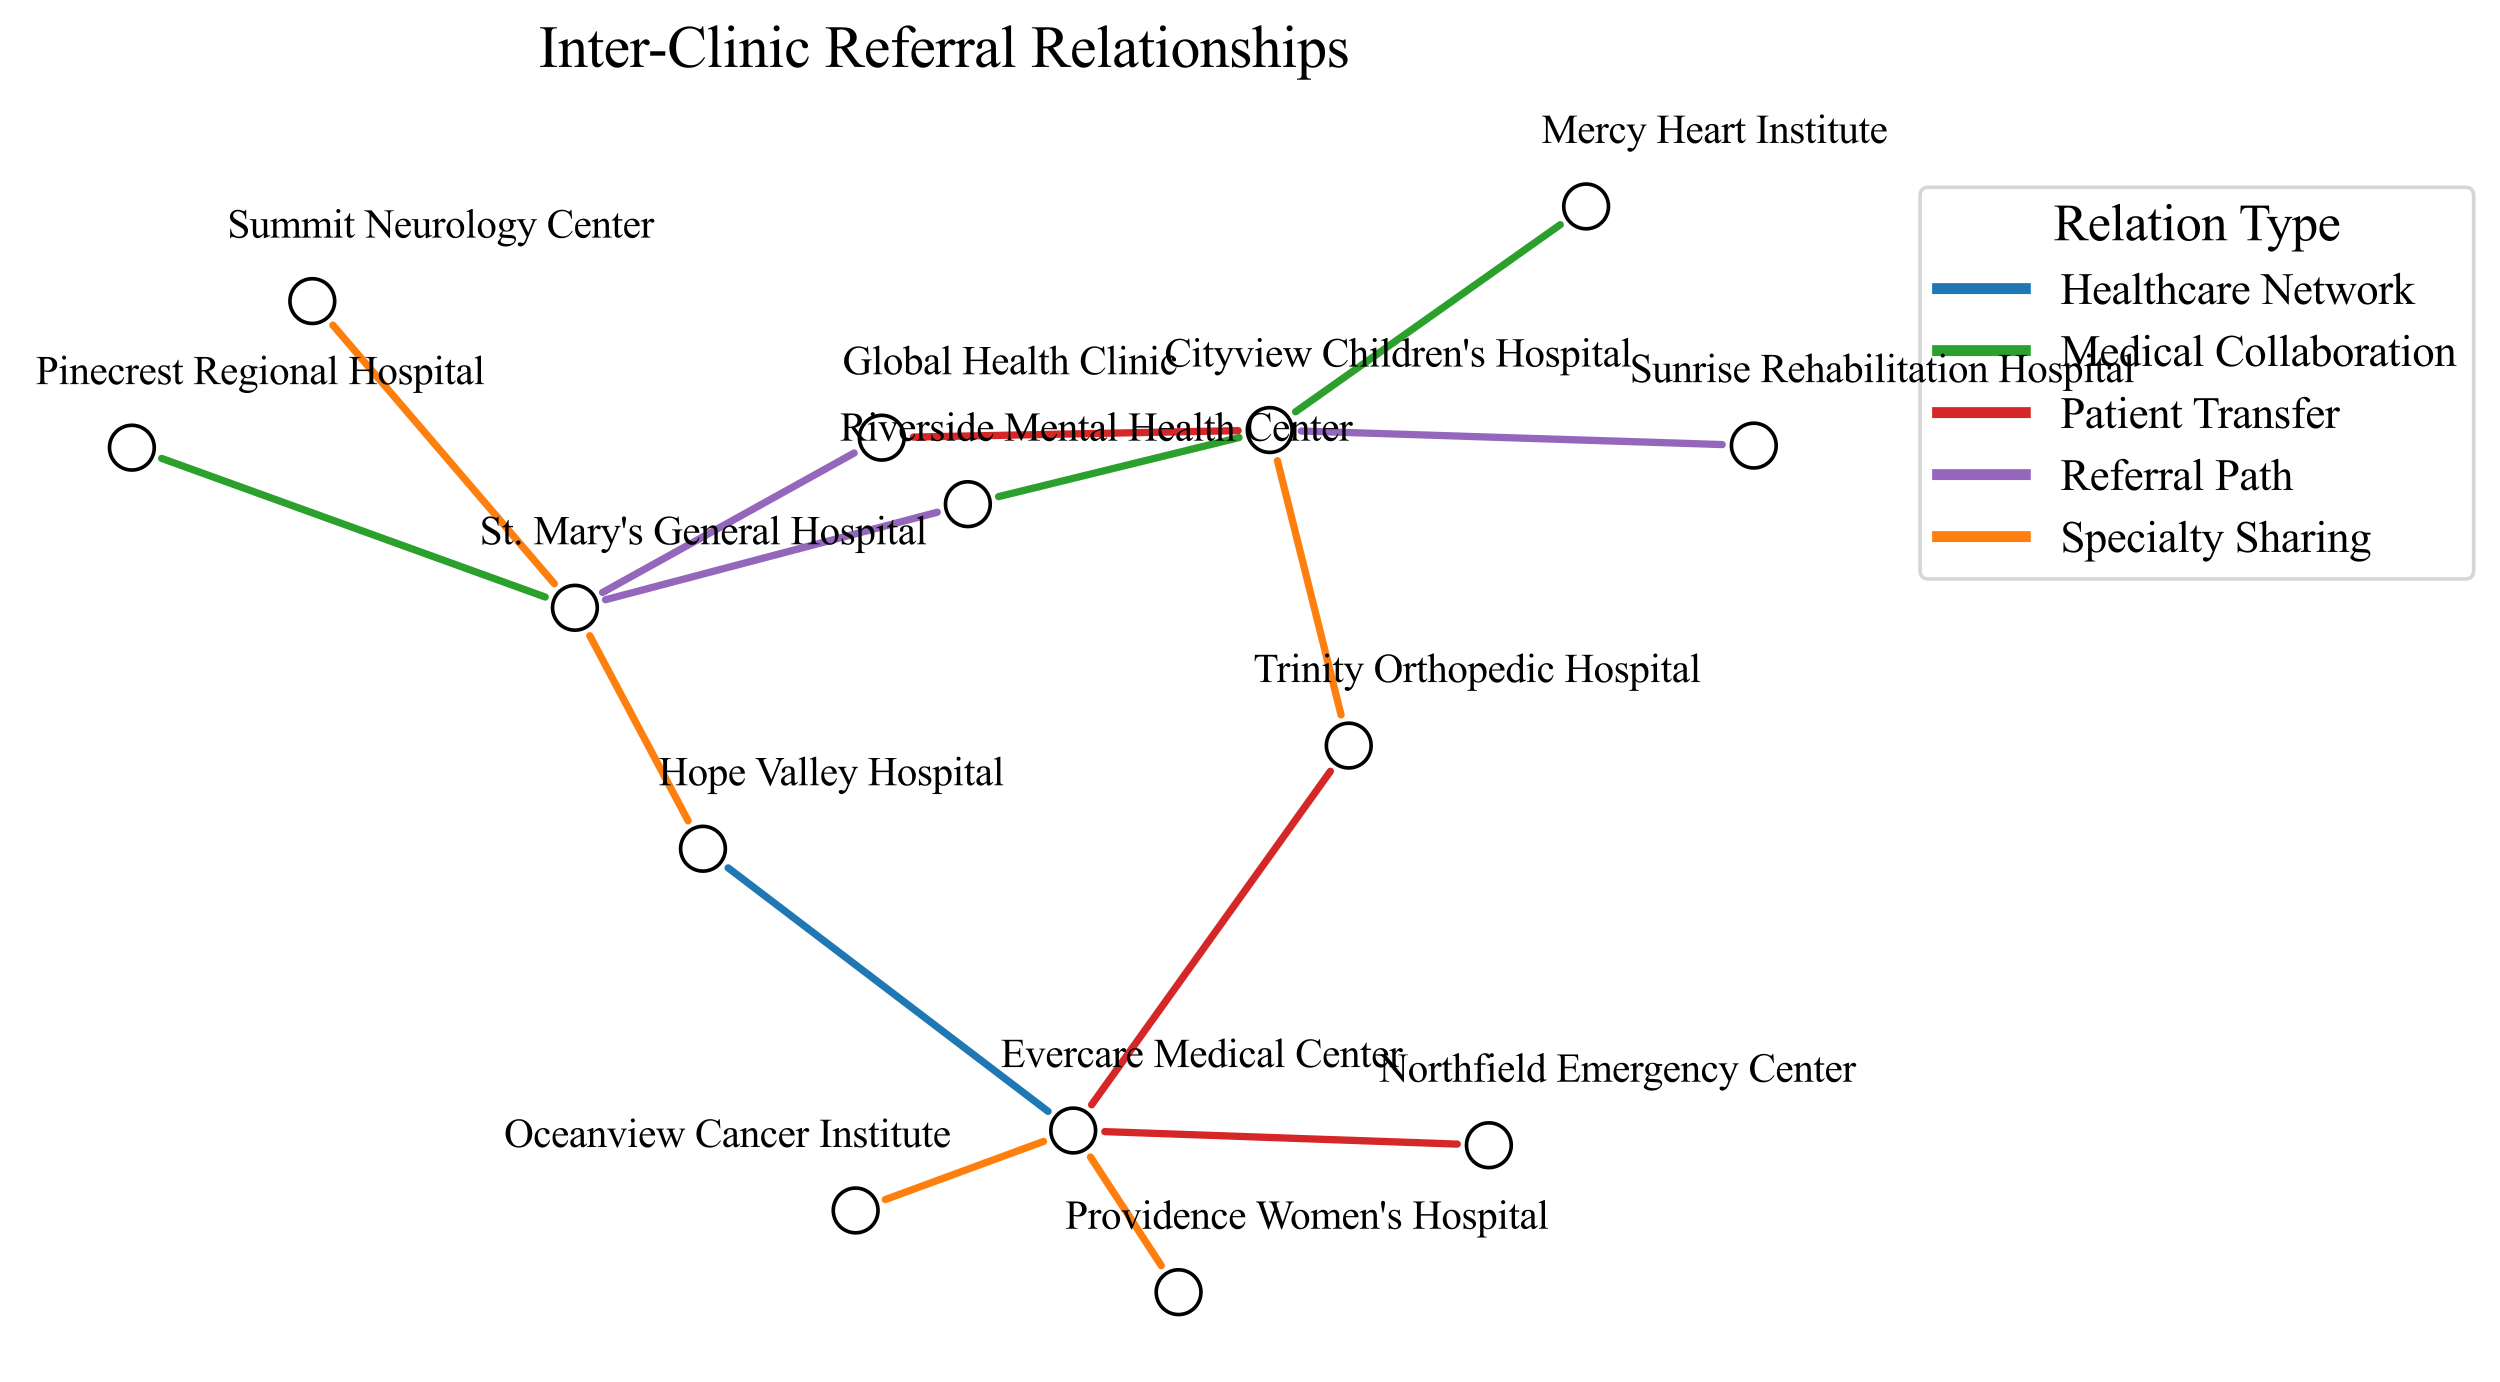 <?xml version="1.0" encoding="utf-8" standalone="no"?>
<!DOCTYPE svg PUBLIC "-//W3C//DTD SVG 1.1//EN"
  "http://www.w3.org/Graphics/SVG/1.1/DTD/svg11.dtd">
<svg xmlns:xlink="http://www.w3.org/1999/xlink" width="684.152pt" height="378.15pt" viewBox="0 0 684.152 378.15" xmlns="http://www.w3.org/2000/svg" version="1.1">
 <defs>
  <style type="text/css">*{stroke-linejoin: round; stroke-linecap: butt}</style>
 </defs>
 <g id="figure_1">
  <g id="patch_1">
   <path d="M 0 378.15 
L 684.152 378.15 
L 684.152 -0 
L 0 -0 
z
" style="fill: #ffffff"/>
  </g>
  <g id="axes_1">
   <g id="patch_2">
    <path d="M 165.706 164.116 
Q 211.101 152.147 256.495 140.177 
" clip-path="url(#pfd237f268b)" style="fill: none; stroke: #9467bd; stroke-width: 2; stroke-linecap: round"/>
   </g>
   <g id="patch_3">
    <path d="M 149.191 163.381 
Q 96.711 144.416 44.232 125.45 
" clip-path="url(#pfd237f268b)" style="fill: none; stroke: #2ca02c; stroke-width: 2; stroke-linecap: round"/>
   </g>
   <g id="patch_4">
    <path d="M 161.401 173.975 
Q 174.857 199.298 188.313 224.62 
" clip-path="url(#pfd237f268b)" style="fill: none; stroke: #ff7f0e; stroke-width: 2; stroke-linecap: round"/>
   </g>
   <g id="patch_5">
    <path d="M 164.908 162.127 
Q 199.323 143.053 233.737 123.979 
" clip-path="url(#pfd237f268b)" style="fill: none; stroke: #9467bd; stroke-width: 2; stroke-linecap: round"/>
   </g>
   <g id="patch_6">
    <path d="M 151.7 159.744 
Q 121.4 124.36 91.099 88.975 
" clip-path="url(#pfd237f268b)" style="fill: none; stroke: #ff7f0e; stroke-width: 2; stroke-linecap: round"/>
   </g>
   <g id="patch_7">
    <path d="M 273.281 135.903 
Q 306.174 127.825 339.067 119.746 
" clip-path="url(#pfd237f268b)" style="fill: none; stroke: #2ca02c; stroke-width: 2; stroke-linecap: round"/>
   </g>
   <g id="patch_8">
    <path d="M 199.268 237.511 
Q 243.036 270.82 286.805 304.13 
" clip-path="url(#pfd237f268b)" style="fill: none; stroke: #1f77b4; stroke-width: 2; stroke-linecap: round"/>
   </g>
   <g id="patch_9">
    <path d="M 249.973 119.609 
Q 294.397 118.73 338.821 117.852 
" clip-path="url(#pfd237f268b)" style="fill: none; stroke: #d62728; stroke-width: 2; stroke-linecap: round"/>
   </g>
   <g id="patch_10">
    <path d="M 285.565 312.361 
Q 263.925 320.313 242.285 328.265 
" clip-path="url(#pfd237f268b)" style="fill: none; stroke: #ff7f0e; stroke-width: 2; stroke-linecap: round"/>
   </g>
   <g id="patch_11">
    <path d="M 302.349 309.68 
Q 350.57 311.39 398.791 313.099 
" clip-path="url(#pfd237f268b)" style="fill: none; stroke: #d62728; stroke-width: 2; stroke-linecap: round"/>
   </g>
   <g id="patch_12">
    <path d="M 298.424 316.629 
Q 308.114 331.497 317.805 346.364 
" clip-path="url(#pfd237f268b)" style="fill: none; stroke: #ff7f0e; stroke-width: 2; stroke-linecap: round"/>
   </g>
   <g id="patch_13">
    <path d="M 298.737 302.33 
Q 331.399 256.703 364.062 211.076 
" clip-path="url(#pfd237f268b)" style="fill: none; stroke: #d62728; stroke-width: 2; stroke-linecap: round"/>
   </g>
   <g id="patch_14">
    <path d="M 366.999 195.637 
Q 358.289 160.858 349.58 126.079 
" clip-path="url(#pfd237f268b)" style="fill: none; stroke: #ff7f0e; stroke-width: 2; stroke-linecap: round"/>
   </g>
   <g id="patch_15">
    <path d="M 356.132 117.959 
Q 413.712 119.81 471.292 121.66 
" clip-path="url(#pfd237f268b)" style="fill: none; stroke: #9467bd; stroke-width: 2; stroke-linecap: round"/>
   </g>
   <g id="patch_16">
    <path d="M 354.55 112.682 
Q 390.768 87.085 426.986 61.488 
" clip-path="url(#pfd237f268b)" style="fill: none; stroke: #2ca02c; stroke-width: 2; stroke-linecap: round"/>
   </g>
   <g id="PathCollection_1">
    <defs>
     <path id="m3b735c3745" d="M 0 6.124 
C 1.624 6.124 3.182 5.478 4.33 4.33 
C 5.478 3.182 6.124 1.624 6.124 0 
C 6.124 -1.624 5.478 -3.182 4.33 -4.33 
C 3.182 -5.478 1.624 -6.124 0 -6.124 
C -1.624 -6.124 -3.182 -5.478 -4.33 -4.33 
C -5.478 -3.182 -6.124 -1.624 -6.124 0 
C -6.124 1.624 -5.478 3.182 -4.33 4.33 
C -3.182 5.478 -1.624 6.124 0 6.124 
z
" style="stroke: #000000"/>
    </defs>
    <g clip-path="url(#pfd237f268b)">
     <use xlink:href="#m3b735c3745" x="157.335" y="166.324" style="fill: #ffffff; stroke: #000000"/>
     <use xlink:href="#m3b735c3745" x="264.868" y="137.969" style="fill: #ffffff; stroke: #000000"/>
     <use xlink:href="#m3b735c3745" x="36.09" y="122.508" style="fill: #ffffff; stroke: #000000"/>
     <use xlink:href="#m3b735c3745" x="192.376" y="232.266" style="fill: #ffffff; stroke: #000000"/>
     <use xlink:href="#m3b735c3745" x="241.313" y="119.78" style="fill: #ffffff; stroke: #000000"/>
     <use xlink:href="#m3b735c3745" x="85.466" y="82.397" style="fill: #ffffff; stroke: #000000"/>
     <use xlink:href="#m3b735c3745" x="293.695" y="309.373" style="fill: #ffffff; stroke: #000000"/>
     <use xlink:href="#m3b735c3745" x="234.154" y="331.252" style="fill: #ffffff; stroke: #000000"/>
     <use xlink:href="#m3b735c3745" x="407.448" y="313.406" style="fill: #ffffff; stroke: #000000"/>
     <use xlink:href="#m3b735c3745" x="322.532" y="353.618" style="fill: #ffffff; stroke: #000000"/>
     <use xlink:href="#m3b735c3745" x="369.102" y="204.036" style="fill: #ffffff; stroke: #000000"/>
     <use xlink:href="#m3b735c3745" x="347.477" y="117.681" style="fill: #ffffff; stroke: #000000"/>
     <use xlink:href="#m3b735c3745" x="479.949" y="121.939" style="fill: #ffffff; stroke: #000000"/>
     <use xlink:href="#m3b735c3745" x="434.059" y="56.49" style="fill: #ffffff; stroke: #000000"/>
    </g>
   </g>
   <g id="text_1">
    <!-- Inter-Clinic Referral Relationships -->
    <g transform="translate(147.38 18.31) scale(0.16 -0.16)">
     <defs>
      <path id="TimesNewRomanPSMT-49" d="M 1975 116 
L 1975 0 
L 159 0 
L 159 116 
L 309 116 
Q 572 116 691 269 
Q 766 369 766 750 
L 766 3488 
Q 766 3809 725 3913 
Q 694 3991 597 4047 
Q 459 4122 309 4122 
L 159 4122 
L 159 4238 
L 1975 4238 
L 1975 4122 
L 1822 4122 
Q 1563 4122 1444 3969 
Q 1366 3869 1366 3488 
L 1366 750 
Q 1366 428 1406 325 
Q 1438 247 1538 191 
Q 1672 116 1822 116 
L 1975 116 
z
" transform="scale(0.016)"/>
      <path id="TimesNewRomanPSMT-6e" d="M 1034 2341 
Q 1538 2947 1994 2947 
Q 2228 2947 2397 2830 
Q 2566 2713 2666 2444 
Q 2734 2256 2734 1869 
L 2734 647 
Q 2734 375 2778 278 
Q 2813 200 2889 156 
Q 2966 113 3172 113 
L 3172 0 
L 1756 0 
L 1756 113 
L 1816 113 
Q 2016 113 2095 173 
Q 2175 234 2206 353 
Q 2219 400 2219 647 
L 2219 1819 
Q 2219 2209 2117 2386 
Q 2016 2563 1775 2563 
Q 1403 2563 1034 2156 
L 1034 647 
Q 1034 356 1069 288 
Q 1113 197 1189 155 
Q 1266 113 1500 113 
L 1500 0 
L 84 0 
L 84 113 
L 147 113 
Q 366 113 442 223 
Q 519 334 519 647 
L 519 1709 
Q 519 2225 495 2337 
Q 472 2450 423 2490 
Q 375 2531 294 2531 
Q 206 2531 84 2484 
L 38 2597 
L 900 2947 
L 1034 2947 
L 1034 2341 
z
" transform="scale(0.016)"/>
      <path id="TimesNewRomanPSMT-74" d="M 1031 3803 
L 1031 2863 
L 1700 2863 
L 1700 2644 
L 1031 2644 
L 1031 788 
Q 1031 509 1111 412 
Q 1191 316 1316 316 
Q 1419 316 1516 380 
Q 1613 444 1666 569 
L 1788 569 
Q 1678 263 1478 108 
Q 1278 -47 1066 -47 
Q 922 -47 784 33 
Q 647 113 581 261 
Q 516 409 516 719 
L 516 2644 
L 63 2644 
L 63 2747 
Q 234 2816 414 2980 
Q 594 3144 734 3369 
Q 806 3488 934 3803 
L 1031 3803 
z
" transform="scale(0.016)"/>
      <path id="TimesNewRomanPSMT-65" d="M 681 1784 
Q 678 1147 991 784 
Q 1303 422 1725 422 
Q 2006 422 2214 576 
Q 2422 731 2563 1106 
L 2659 1044 
Q 2594 616 2278 264 
Q 1963 -88 1488 -88 
Q 972 -88 605 314 
Q 238 716 238 1394 
Q 238 2128 614 2539 
Q 991 2950 1559 2950 
Q 2041 2950 2350 2633 
Q 2659 2316 2659 1784 
L 681 1784 
z
M 681 1966 
L 2006 1966 
Q 1991 2241 1941 2353 
Q 1863 2528 1708 2628 
Q 1553 2728 1384 2728 
Q 1125 2728 920 2526 
Q 716 2325 681 1966 
z
" transform="scale(0.016)"/>
      <path id="TimesNewRomanPSMT-72" d="M 1038 2947 
L 1038 2303 
Q 1397 2947 1775 2947 
Q 1947 2947 2059 2842 
Q 2172 2738 2172 2600 
Q 2172 2478 2090 2393 
Q 2009 2309 1897 2309 
Q 1788 2309 1652 2417 
Q 1516 2525 1450 2525 
Q 1394 2525 1328 2463 
Q 1188 2334 1038 2041 
L 1038 669 
Q 1038 431 1097 309 
Q 1138 225 1241 169 
Q 1344 113 1538 113 
L 1538 0 
L 72 0 
L 72 113 
Q 291 113 397 181 
Q 475 231 506 341 
Q 522 394 522 644 
L 522 1753 
Q 522 2253 501 2348 
Q 481 2444 426 2487 
Q 372 2531 291 2531 
Q 194 2531 72 2484 
L 41 2597 
L 906 2947 
L 1038 2947 
z
" transform="scale(0.016)"/>
      <path id="TimesNewRomanPSMT-2d" d="M 259 1672 
L 1875 1672 
L 1875 1200 
L 259 1200 
L 259 1672 
z
" transform="scale(0.016)"/>
      <path id="TimesNewRomanPSMT-43" d="M 3853 4334 
L 3950 2894 
L 3853 2894 
Q 3659 3541 3300 3825 
Q 2941 4109 2438 4109 
Q 2016 4109 1675 3895 
Q 1334 3681 1139 3212 
Q 944 2744 944 2047 
Q 944 1472 1128 1050 
Q 1313 628 1683 403 
Q 2053 178 2528 178 
Q 2941 178 3256 354 
Q 3572 531 3950 1056 
L 4047 994 
Q 3728 428 3303 165 
Q 2878 -97 2294 -97 
Q 1241 -97 663 684 
Q 231 1266 231 2053 
Q 231 2688 515 3219 
Q 800 3750 1298 4042 
Q 1797 4334 2388 4334 
Q 2847 4334 3294 4109 
Q 3425 4041 3481 4041 
Q 3566 4041 3628 4100 
Q 3709 4184 3744 4334 
L 3853 4334 
z
" transform="scale(0.016)"/>
      <path id="TimesNewRomanPSMT-6c" d="M 1184 4444 
L 1184 647 
Q 1184 378 1223 290 
Q 1263 203 1344 158 
Q 1425 113 1647 113 
L 1647 0 
L 244 0 
L 244 113 
Q 441 113 512 153 
Q 584 194 625 287 
Q 666 381 666 647 
L 666 3247 
Q 666 3731 644 3842 
Q 622 3953 573 3993 
Q 525 4034 450 4034 
Q 369 4034 244 3984 
L 191 4094 
L 1044 4444 
L 1184 4444 
z
" transform="scale(0.016)"/>
      <path id="TimesNewRomanPSMT-69" d="M 928 4444 
Q 1059 4444 1151 4351 
Q 1244 4259 1244 4128 
Q 1244 3997 1151 3903 
Q 1059 3809 928 3809 
Q 797 3809 703 3903 
Q 609 3997 609 4128 
Q 609 4259 701 4351 
Q 794 4444 928 4444 
z
M 1188 2947 
L 1188 647 
Q 1188 378 1227 289 
Q 1266 200 1342 156 
Q 1419 113 1622 113 
L 1622 0 
L 231 0 
L 231 113 
Q 441 113 512 153 
Q 584 194 626 287 
Q 669 381 669 647 
L 669 1750 
Q 669 2216 641 2353 
Q 619 2453 572 2492 
Q 525 2531 444 2531 
Q 356 2531 231 2484 
L 188 2597 
L 1050 2947 
L 1188 2947 
z
" transform="scale(0.016)"/>
      <path id="TimesNewRomanPSMT-63" d="M 2631 1088 
Q 2516 522 2178 217 
Q 1841 -88 1431 -88 
Q 944 -88 581 321 
Q 219 731 219 1428 
Q 219 2103 620 2525 
Q 1022 2947 1584 2947 
Q 2006 2947 2278 2723 
Q 2550 2500 2550 2259 
Q 2550 2141 2473 2067 
Q 2397 1994 2259 1994 
Q 2075 1994 1981 2113 
Q 1928 2178 1911 2362 
Q 1894 2547 1784 2644 
Q 1675 2738 1481 2738 
Q 1169 2738 978 2506 
Q 725 2200 725 1697 
Q 725 1184 976 792 
Q 1228 400 1656 400 
Q 1963 400 2206 609 
Q 2378 753 2541 1131 
L 2631 1088 
z
" transform="scale(0.016)"/>
      <path id="TimesNewRomanPSMT-20" transform="scale(0.016)"/>
      <path id="TimesNewRomanPSMT-52" d="M 4325 0 
L 3194 0 
L 1759 1981 
Q 1600 1975 1500 1975 
Q 1459 1975 1412 1976 
Q 1366 1978 1316 1981 
L 1316 750 
Q 1316 350 1403 253 
Q 1522 116 1759 116 
L 1925 116 
L 1925 0 
L 109 0 
L 109 116 
L 269 116 
Q 538 116 653 291 
Q 719 388 719 750 
L 719 3488 
Q 719 3888 631 3984 
Q 509 4122 269 4122 
L 109 4122 
L 109 4238 
L 1653 4238 
Q 2328 4238 2648 4139 
Q 2969 4041 3192 3777 
Q 3416 3513 3416 3147 
Q 3416 2756 3161 2468 
Q 2906 2181 2372 2063 
L 3247 847 
Q 3547 428 3762 290 
Q 3978 153 4325 116 
L 4325 0 
z
M 1316 2178 
Q 1375 2178 1419 2176 
Q 1463 2175 1491 2175 
Q 2097 2175 2405 2437 
Q 2713 2700 2713 3106 
Q 2713 3503 2464 3751 
Q 2216 4000 1806 4000 
Q 1625 4000 1316 3941 
L 1316 2178 
z
" transform="scale(0.016)"/>
      <path id="TimesNewRomanPSMT-66" d="M 1319 2638 
L 1319 756 
Q 1319 356 1406 250 
Q 1522 113 1716 113 
L 1975 113 
L 1975 0 
L 266 0 
L 266 113 
L 394 113 
Q 519 113 622 175 
Q 725 238 764 344 
Q 803 450 803 756 
L 803 2638 
L 247 2638 
L 247 2863 
L 803 2863 
L 803 3050 
Q 803 3478 940 3775 
Q 1078 4072 1361 4255 
Q 1644 4438 1997 4438 
Q 2325 4438 2600 4225 
Q 2781 4084 2781 3909 
Q 2781 3816 2700 3733 
Q 2619 3650 2525 3650 
Q 2453 3650 2373 3701 
Q 2294 3753 2178 3923 
Q 2063 4094 1966 4153 
Q 1869 4213 1750 4213 
Q 1606 4213 1506 4136 
Q 1406 4059 1362 3898 
Q 1319 3738 1319 3069 
L 1319 2863 
L 2056 2863 
L 2056 2638 
L 1319 2638 
z
" transform="scale(0.016)"/>
      <path id="TimesNewRomanPSMT-61" d="M 1822 413 
Q 1381 72 1269 19 
Q 1100 -59 909 -59 
Q 613 -59 420 144 
Q 228 347 228 678 
Q 228 888 322 1041 
Q 450 1253 767 1440 
Q 1084 1628 1822 1897 
L 1822 2009 
Q 1822 2438 1686 2597 
Q 1550 2756 1291 2756 
Q 1094 2756 978 2650 
Q 859 2544 859 2406 
L 866 2225 
Q 866 2081 792 2003 
Q 719 1925 600 1925 
Q 484 1925 411 2006 
Q 338 2088 338 2228 
Q 338 2497 613 2722 
Q 888 2947 1384 2947 
Q 1766 2947 2009 2819 
Q 2194 2722 2281 2516 
Q 2338 2381 2338 1966 
L 2338 994 
Q 2338 584 2353 492 
Q 2369 400 2405 369 
Q 2441 338 2488 338 
Q 2538 338 2575 359 
Q 2641 400 2828 588 
L 2828 413 
Q 2478 -56 2159 -56 
Q 2006 -56 1915 50 
Q 1825 156 1822 413 
z
M 1822 616 
L 1822 1706 
Q 1350 1519 1213 1441 
Q 966 1303 859 1153 
Q 753 1003 753 825 
Q 753 600 887 451 
Q 1022 303 1197 303 
Q 1434 303 1822 616 
z
" transform="scale(0.016)"/>
      <path id="TimesNewRomanPSMT-6f" d="M 1600 2947 
Q 2250 2947 2644 2453 
Q 2978 2031 2978 1484 
Q 2978 1100 2793 706 
Q 2609 313 2286 112 
Q 1963 -88 1566 -88 
Q 919 -88 538 428 
Q 216 863 216 1403 
Q 216 1797 411 2186 
Q 606 2575 925 2761 
Q 1244 2947 1600 2947 
z
M 1503 2744 
Q 1338 2744 1170 2645 
Q 1003 2547 900 2300 
Q 797 2053 797 1666 
Q 797 1041 1045 587 
Q 1294 134 1700 134 
Q 2003 134 2200 384 
Q 2397 634 2397 1244 
Q 2397 2006 2069 2444 
Q 1847 2744 1503 2744 
z
" transform="scale(0.016)"/>
      <path id="TimesNewRomanPSMT-73" d="M 2050 2947 
L 2050 1972 
L 1947 1972 
Q 1828 2431 1642 2597 
Q 1456 2763 1169 2763 
Q 950 2763 815 2647 
Q 681 2531 681 2391 
Q 681 2216 781 2091 
Q 878 1963 1175 1819 
L 1631 1597 
Q 2266 1288 2266 781 
Q 2266 391 1970 151 
Q 1675 -88 1309 -88 
Q 1047 -88 709 6 
Q 606 38 541 38 
Q 469 38 428 -44 
L 325 -44 
L 325 978 
L 428 978 
Q 516 541 762 319 
Q 1009 97 1316 97 
Q 1531 97 1667 223 
Q 1803 350 1803 528 
Q 1803 744 1651 891 
Q 1500 1038 1047 1263 
Q 594 1488 453 1669 
Q 313 1847 313 2119 
Q 313 2472 555 2709 
Q 797 2947 1181 2947 
Q 1350 2947 1591 2875 
Q 1750 2828 1803 2828 
Q 1853 2828 1881 2850 
Q 1909 2872 1947 2947 
L 2050 2947 
z
" transform="scale(0.016)"/>
      <path id="TimesNewRomanPSMT-68" d="M 1041 4444 
L 1041 2350 
Q 1388 2731 1591 2839 
Q 1794 2947 1997 2947 
Q 2241 2947 2416 2812 
Q 2591 2678 2675 2391 
Q 2734 2191 2734 1659 
L 2734 647 
Q 2734 375 2778 275 
Q 2809 200 2884 156 
Q 2959 113 3159 113 
L 3159 0 
L 1753 0 
L 1753 113 
L 1819 113 
Q 2019 113 2097 173 
Q 2175 234 2206 353 
Q 2216 403 2216 647 
L 2216 1659 
Q 2216 2128 2167 2275 
Q 2119 2422 2012 2495 
Q 1906 2569 1756 2569 
Q 1603 2569 1437 2487 
Q 1272 2406 1041 2159 
L 1041 647 
Q 1041 353 1073 281 
Q 1106 209 1195 161 
Q 1284 113 1503 113 
L 1503 0 
L 84 0 
L 84 113 
Q 275 113 384 172 
Q 447 203 484 290 
Q 522 378 522 647 
L 522 3238 
Q 522 3728 498 3840 
Q 475 3953 426 3993 
Q 378 4034 297 4034 
Q 231 4034 84 3984 
L 41 4094 
L 897 4444 
L 1041 4444 
z
" transform="scale(0.016)"/>
      <path id="TimesNewRomanPSMT-70" d="M -6 2578 
L 875 2934 
L 994 2934 
L 994 2266 
Q 1216 2644 1439 2795 
Q 1663 2947 1909 2947 
Q 2341 2947 2628 2609 
Q 2981 2197 2981 1534 
Q 2981 794 2556 309 
Q 2206 -88 1675 -88 
Q 1444 -88 1275 -22 
Q 1150 25 994 166 
L 994 -706 
Q 994 -1000 1030 -1079 
Q 1066 -1159 1155 -1206 
Q 1244 -1253 1478 -1253 
L 1478 -1369 
L -22 -1369 
L -22 -1253 
L 56 -1253 
Q 228 -1256 350 -1188 
Q 409 -1153 442 -1076 
Q 475 -1000 475 -688 
L 475 2019 
Q 475 2297 450 2372 
Q 425 2447 370 2484 
Q 316 2522 222 2522 
Q 147 2522 31 2478 
L -6 2578 
z
M 994 2081 
L 994 1013 
Q 994 666 1022 556 
Q 1066 375 1236 237 
Q 1406 100 1666 100 
Q 1978 100 2172 344 
Q 2425 663 2425 1241 
Q 2425 1897 2138 2250 
Q 1938 2494 1663 2494 
Q 1513 2494 1366 2419 
Q 1253 2363 994 2081 
z
" transform="scale(0.016)"/>
     </defs>
     <use xlink:href="#TimesNewRomanPSMT-49"/>
     <use xlink:href="#TimesNewRomanPSMT-6e" x="33.301"/>
     <use xlink:href="#TimesNewRomanPSMT-74" x="83.301"/>
     <use xlink:href="#TimesNewRomanPSMT-65" x="111.084"/>
     <use xlink:href="#TimesNewRomanPSMT-72" x="155.469"/>
     <use xlink:href="#TimesNewRomanPSMT-2d" x="186.77"/>
     <use xlink:href="#TimesNewRomanPSMT-43" x="220.07"/>
     <use xlink:href="#TimesNewRomanPSMT-6c" x="286.77"/>
     <use xlink:href="#TimesNewRomanPSMT-69" x="314.553"/>
     <use xlink:href="#TimesNewRomanPSMT-6e" x="342.336"/>
     <use xlink:href="#TimesNewRomanPSMT-69" x="392.336"/>
     <use xlink:href="#TimesNewRomanPSMT-63" x="420.119"/>
     <use xlink:href="#TimesNewRomanPSMT-20" x="464.504"/>
     <use xlink:href="#TimesNewRomanPSMT-52" x="489.504"/>
     <use xlink:href="#TimesNewRomanPSMT-65" x="556.203"/>
     <use xlink:href="#TimesNewRomanPSMT-66" x="600.588"/>
     <use xlink:href="#TimesNewRomanPSMT-65" x="633.889"/>
     <use xlink:href="#TimesNewRomanPSMT-72" x="678.273"/>
     <use xlink:href="#TimesNewRomanPSMT-72" x="711.574"/>
     <use xlink:href="#TimesNewRomanPSMT-61" x="744.875"/>
     <use xlink:href="#TimesNewRomanPSMT-6c" x="789.26"/>
     <use xlink:href="#TimesNewRomanPSMT-20" x="817.043"/>
     <use xlink:href="#TimesNewRomanPSMT-52" x="842.043"/>
     <use xlink:href="#TimesNewRomanPSMT-65" x="908.742"/>
     <use xlink:href="#TimesNewRomanPSMT-6c" x="953.127"/>
     <use xlink:href="#TimesNewRomanPSMT-61" x="980.91"/>
     <use xlink:href="#TimesNewRomanPSMT-74" x="1025.295"/>
     <use xlink:href="#TimesNewRomanPSMT-69" x="1053.078"/>
     <use xlink:href="#TimesNewRomanPSMT-6f" x="1080.861"/>
     <use xlink:href="#TimesNewRomanPSMT-6e" x="1130.861"/>
     <use xlink:href="#TimesNewRomanPSMT-73" x="1180.861"/>
     <use xlink:href="#TimesNewRomanPSMT-68" x="1219.777"/>
     <use xlink:href="#TimesNewRomanPSMT-69" x="1269.777"/>
     <use xlink:href="#TimesNewRomanPSMT-70" x="1297.561"/>
     <use xlink:href="#TimesNewRomanPSMT-73" x="1347.561"/>
    </g>
   </g>
   <g id="legend_1">
    <g id="patch_17">
     <path d="M 527.844 158.438 
L 674.552 158.438 
Q 676.952 158.438 676.952 156.038 
L 676.952 53.638 
Q 676.952 51.238 674.552 51.238 
L 527.844 51.238 
Q 525.444 51.238 525.444 53.638 
L 525.444 156.038 
Q 525.444 158.438 527.844 158.438 
z
" style="fill: #ffffff; opacity: 0.8; stroke: #cccccc; stroke-linejoin: miter"/>
    </g>
    <g id="text_2">
     <!-- Relation Type -->
     <g transform="translate(561.959 65.76) scale(0.14 -0.14)">
      <defs>
       <path id="TimesNewRomanPSMT-54" d="M 3703 4238 
L 3750 3244 
L 3631 3244 
Q 3597 3506 3538 3619 
Q 3441 3800 3280 3886 
Q 3119 3972 2856 3972 
L 2259 3972 
L 2259 734 
Q 2259 344 2344 247 
Q 2463 116 2709 116 
L 2856 116 
L 2856 0 
L 1059 0 
L 1059 116 
L 1209 116 
Q 1478 116 1591 278 
Q 1659 378 1659 734 
L 1659 3972 
L 1150 3972 
Q 853 3972 728 3928 
Q 566 3869 450 3700 
Q 334 3531 313 3244 
L 194 3244 
L 244 4238 
L 3703 4238 
z
" transform="scale(0.016)"/>
       <path id="TimesNewRomanPSMT-79" d="M 38 2863 
L 1372 2863 
L 1372 2747 
L 1306 2747 
Q 1166 2747 1095 2686 
Q 1025 2625 1025 2534 
Q 1025 2413 1128 2197 
L 1825 753 
L 2466 2334 
Q 2519 2463 2519 2588 
Q 2519 2644 2497 2672 
Q 2472 2706 2419 2726 
Q 2366 2747 2231 2747 
L 2231 2863 
L 3163 2863 
L 3163 2747 
Q 3047 2734 2984 2696 
Q 2922 2659 2847 2556 
Q 2819 2513 2741 2316 
L 1575 -541 
Q 1406 -956 1132 -1168 
Q 859 -1381 606 -1381 
Q 422 -1381 303 -1275 
Q 184 -1169 184 -1031 
Q 184 -900 270 -820 
Q 356 -741 506 -741 
Q 609 -741 788 -809 
Q 913 -856 944 -856 
Q 1038 -856 1148 -759 
Q 1259 -663 1372 -384 
L 1575 113 
L 547 2272 
Q 500 2369 397 2513 
Q 319 2622 269 2659 
Q 197 2709 38 2747 
L 38 2863 
z
" transform="scale(0.016)"/>
      </defs>
      <use xlink:href="#TimesNewRomanPSMT-52"/>
      <use xlink:href="#TimesNewRomanPSMT-65" x="66.699"/>
      <use xlink:href="#TimesNewRomanPSMT-6c" x="111.084"/>
      <use xlink:href="#TimesNewRomanPSMT-61" x="138.867"/>
      <use xlink:href="#TimesNewRomanPSMT-74" x="183.252"/>
      <use xlink:href="#TimesNewRomanPSMT-69" x="211.035"/>
      <use xlink:href="#TimesNewRomanPSMT-6f" x="238.818"/>
      <use xlink:href="#TimesNewRomanPSMT-6e" x="288.818"/>
      <use xlink:href="#TimesNewRomanPSMT-20" x="338.818"/>
      <use xlink:href="#TimesNewRomanPSMT-54" x="362.068"/>
      <use xlink:href="#TimesNewRomanPSMT-79" x="416.152"/>
      <use xlink:href="#TimesNewRomanPSMT-70" x="466.152"/>
      <use xlink:href="#TimesNewRomanPSMT-65" x="516.152"/>
     </g>
    </g>
    <g id="line2d_1">
     <path d="M 530.244 78.981 
L 542.244 78.981 
L 554.244 78.981 
" style="fill: none; stroke: #1f77b4; stroke-width: 3; stroke-linecap: square"/>
    </g>
    <g id="text_3">
     <!-- Healthcare Network -->
     <g transform="translate(563.844 83.181) scale(0.12 -0.12)">
      <defs>
       <path id="TimesNewRomanPSMT-48" d="M 1316 2272 
L 3284 2272 
L 3284 3484 
Q 3284 3809 3244 3913 
Q 3213 3991 3113 4047 
Q 2978 4122 2828 4122 
L 2678 4122 
L 2678 4238 
L 4491 4238 
L 4491 4122 
L 4341 4122 
Q 4191 4122 4056 4050 
Q 3956 4000 3920 3898 
Q 3884 3797 3884 3484 
L 3884 750 
Q 3884 428 3925 325 
Q 3956 247 4053 191 
Q 4191 116 4341 116 
L 4491 116 
L 4491 0 
L 2678 0 
L 2678 116 
L 2828 116 
Q 3088 116 3206 269 
Q 3284 369 3284 750 
L 3284 2041 
L 1316 2041 
L 1316 750 
Q 1316 428 1356 325 
Q 1388 247 1488 191 
Q 1622 116 1772 116 
L 1925 116 
L 1925 0 
L 109 0 
L 109 116 
L 259 116 
Q 522 116 641 269 
Q 716 369 716 750 
L 716 3484 
Q 716 3809 675 3913 
Q 644 3991 547 4047 
Q 409 4122 259 4122 
L 109 4122 
L 109 4238 
L 1925 4238 
L 1925 4122 
L 1772 4122 
Q 1622 4122 1488 4050 
Q 1391 4000 1353 3898 
Q 1316 3797 1316 3484 
L 1316 2272 
z
" transform="scale(0.016)"/>
       <path id="TimesNewRomanPSMT-4e" d="M -84 4238 
L 1066 4238 
L 3656 1059 
L 3656 3503 
Q 3656 3894 3569 3991 
Q 3453 4122 3203 4122 
L 3056 4122 
L 3056 4238 
L 4531 4238 
L 4531 4122 
L 4381 4122 
Q 4113 4122 4000 3959 
Q 3931 3859 3931 3503 
L 3931 -69 
L 3819 -69 
L 1025 3344 
L 1025 734 
Q 1025 344 1109 247 
Q 1228 116 1475 116 
L 1625 116 
L 1625 0 
L 150 0 
L 150 116 
L 297 116 
Q 569 116 681 278 
Q 750 378 750 734 
L 750 3681 
Q 566 3897 470 3965 
Q 375 4034 191 4094 
Q 100 4122 -84 4122 
L -84 4238 
z
" transform="scale(0.016)"/>
       <path id="TimesNewRomanPSMT-77" d="M 41 2863 
L 1241 2863 
L 1241 2747 
Q 1075 2734 1023 2687 
Q 972 2641 972 2553 
Q 972 2456 1025 2319 
L 1638 672 
L 2253 2013 
L 2091 2434 
Q 2016 2622 1894 2694 
Q 1825 2738 1638 2747 
L 1638 2863 
L 3000 2863 
L 3000 2747 
Q 2775 2738 2681 2666 
Q 2619 2616 2619 2506 
Q 2619 2444 2644 2378 
L 3294 734 
L 3897 2319 
Q 3959 2488 3959 2588 
Q 3959 2647 3898 2694 
Q 3838 2741 3659 2747 
L 3659 2863 
L 4563 2863 
L 4563 2747 
Q 4291 2706 4163 2378 
L 3206 -88 
L 3078 -88 
L 2363 1741 
L 1528 -88 
L 1413 -88 
L 494 2319 
Q 403 2547 315 2626 
Q 228 2706 41 2747 
L 41 2863 
z
" transform="scale(0.016)"/>
       <path id="TimesNewRomanPSMT-6b" d="M 1047 4444 
L 1047 1597 
L 1775 2259 
Q 2006 2472 2044 2528 
Q 2069 2566 2069 2603 
Q 2069 2666 2017 2711 
Q 1966 2756 1847 2763 
L 1847 2863 
L 3091 2863 
L 3091 2763 
Q 2834 2756 2664 2684 
Q 2494 2613 2291 2428 
L 1556 1750 
L 2291 822 
Q 2597 438 2703 334 
Q 2853 188 2966 144 
Q 3044 113 3238 113 
L 3238 0 
L 1847 0 
L 1847 113 
Q 1966 116 2008 148 
Q 2050 181 2050 241 
Q 2050 313 1925 472 
L 1047 1594 
L 1047 644 
Q 1047 366 1086 278 
Q 1125 191 1197 153 
Q 1269 116 1509 113 
L 1509 0 
L 53 0 
L 53 113 
Q 272 113 381 166 
Q 447 200 481 272 
Q 528 375 528 628 
L 528 3234 
Q 528 3731 506 3842 
Q 484 3953 434 3995 
Q 384 4038 303 4038 
Q 238 4038 106 3984 
L 53 4094 
L 903 4444 
L 1047 4444 
z
" transform="scale(0.016)"/>
      </defs>
      <use xlink:href="#TimesNewRomanPSMT-48"/>
      <use xlink:href="#TimesNewRomanPSMT-65" x="72.217"/>
      <use xlink:href="#TimesNewRomanPSMT-61" x="116.602"/>
      <use xlink:href="#TimesNewRomanPSMT-6c" x="160.986"/>
      <use xlink:href="#TimesNewRomanPSMT-74" x="188.77"/>
      <use xlink:href="#TimesNewRomanPSMT-68" x="216.553"/>
      <use xlink:href="#TimesNewRomanPSMT-63" x="266.553"/>
      <use xlink:href="#TimesNewRomanPSMT-61" x="310.938"/>
      <use xlink:href="#TimesNewRomanPSMT-72" x="355.322"/>
      <use xlink:href="#TimesNewRomanPSMT-65" x="388.623"/>
      <use xlink:href="#TimesNewRomanPSMT-20" x="433.008"/>
      <use xlink:href="#TimesNewRomanPSMT-4e" x="458.008"/>
      <use xlink:href="#TimesNewRomanPSMT-65" x="530.225"/>
      <use xlink:href="#TimesNewRomanPSMT-74" x="574.609"/>
      <use xlink:href="#TimesNewRomanPSMT-77" x="602.393"/>
      <use xlink:href="#TimesNewRomanPSMT-6f" x="674.609"/>
      <use xlink:href="#TimesNewRomanPSMT-72" x="724.609"/>
      <use xlink:href="#TimesNewRomanPSMT-6b" x="757.91"/>
     </g>
    </g>
    <g id="line2d_2">
     <path d="M 530.244 95.948 
L 542.244 95.948 
L 554.244 95.948 
" style="fill: none; stroke: #2ca02c; stroke-width: 3; stroke-linecap: square"/>
    </g>
    <g id="text_4">
     <!-- Medical Collaboration -->
     <g transform="translate(563.844 100.148) scale(0.12 -0.12)">
      <defs>
       <path id="TimesNewRomanPSMT-4d" d="M 2619 0 
L 981 3566 
L 981 734 
Q 981 344 1066 247 
Q 1181 116 1431 116 
L 1581 116 
L 1581 0 
L 106 0 
L 106 116 
L 256 116 
Q 525 116 638 278 
Q 706 378 706 734 
L 706 3503 
Q 706 3784 644 3909 
Q 600 4000 483 4061 
Q 366 4122 106 4122 
L 106 4238 
L 1306 4238 
L 2844 922 
L 4356 4238 
L 5556 4238 
L 5556 4122 
L 5409 4122 
Q 5138 4122 5025 3959 
Q 4956 3859 4956 3503 
L 4956 734 
Q 4956 344 5044 247 
Q 5159 116 5409 116 
L 5556 116 
L 5556 0 
L 3756 0 
L 3756 116 
L 3906 116 
Q 4178 116 4288 278 
Q 4356 378 4356 734 
L 4356 3566 
L 2722 0 
L 2619 0 
z
" transform="scale(0.016)"/>
       <path id="TimesNewRomanPSMT-64" d="M 2222 322 
Q 2013 103 1813 7 
Q 1613 -88 1381 -88 
Q 913 -88 563 304 
Q 213 697 213 1313 
Q 213 1928 600 2439 
Q 988 2950 1597 2950 
Q 1975 2950 2222 2709 
L 2222 3238 
Q 2222 3728 2198 3840 
Q 2175 3953 2125 3993 
Q 2075 4034 2000 4034 
Q 1919 4034 1784 3984 
L 1744 4094 
L 2597 4444 
L 2738 4444 
L 2738 1134 
Q 2738 631 2761 520 
Q 2784 409 2836 365 
Q 2888 322 2956 322 
Q 3041 322 3181 375 
L 3216 266 
L 2366 -88 
L 2222 -88 
L 2222 322 
z
M 2222 541 
L 2222 2016 
Q 2203 2228 2109 2403 
Q 2016 2578 1861 2667 
Q 1706 2756 1559 2756 
Q 1284 2756 1069 2509 
Q 784 2184 784 1559 
Q 784 928 1059 592 
Q 1334 256 1672 256 
Q 1956 256 2222 541 
z
" transform="scale(0.016)"/>
       <path id="TimesNewRomanPSMT-62" d="M 984 2369 
Q 1400 2947 1881 2947 
Q 2322 2947 2650 2570 
Q 2978 2194 2978 1541 
Q 2978 778 2472 313 
Q 2038 -88 1503 -88 
Q 1253 -88 995 3 
Q 738 94 469 275 
L 469 3241 
Q 469 3728 445 3840 
Q 422 3953 372 3993 
Q 322 4034 247 4034 
Q 159 4034 28 3984 
L -16 4094 
L 844 4444 
L 984 4444 
L 984 2369 
z
M 984 2169 
L 984 456 
Q 1144 300 1314 220 
Q 1484 141 1663 141 
Q 1947 141 2192 453 
Q 2438 766 2438 1363 
Q 2438 1913 2192 2208 
Q 1947 2503 1634 2503 
Q 1469 2503 1303 2419 
Q 1178 2356 984 2169 
z
" transform="scale(0.016)"/>
      </defs>
      <use xlink:href="#TimesNewRomanPSMT-4d"/>
      <use xlink:href="#TimesNewRomanPSMT-65" x="88.916"/>
      <use xlink:href="#TimesNewRomanPSMT-64" x="133.301"/>
      <use xlink:href="#TimesNewRomanPSMT-69" x="183.301"/>
      <use xlink:href="#TimesNewRomanPSMT-63" x="211.084"/>
      <use xlink:href="#TimesNewRomanPSMT-61" x="255.469"/>
      <use xlink:href="#TimesNewRomanPSMT-6c" x="299.854"/>
      <use xlink:href="#TimesNewRomanPSMT-20" x="327.637"/>
      <use xlink:href="#TimesNewRomanPSMT-43" x="352.637"/>
      <use xlink:href="#TimesNewRomanPSMT-6f" x="419.336"/>
      <use xlink:href="#TimesNewRomanPSMT-6c" x="469.336"/>
      <use xlink:href="#TimesNewRomanPSMT-6c" x="497.119"/>
      <use xlink:href="#TimesNewRomanPSMT-61" x="524.902"/>
      <use xlink:href="#TimesNewRomanPSMT-62" x="569.287"/>
      <use xlink:href="#TimesNewRomanPSMT-6f" x="619.287"/>
      <use xlink:href="#TimesNewRomanPSMT-72" x="669.287"/>
      <use xlink:href="#TimesNewRomanPSMT-61" x="702.588"/>
      <use xlink:href="#TimesNewRomanPSMT-74" x="746.973"/>
      <use xlink:href="#TimesNewRomanPSMT-69" x="774.756"/>
      <use xlink:href="#TimesNewRomanPSMT-6f" x="802.539"/>
      <use xlink:href="#TimesNewRomanPSMT-6e" x="852.539"/>
     </g>
    </g>
    <g id="line2d_3">
     <path d="M 530.244 112.914 
L 542.244 112.914 
L 554.244 112.914 
" style="fill: none; stroke: #d62728; stroke-width: 3; stroke-linecap: square"/>
    </g>
    <g id="text_5">
     <!-- Patient Transfer -->
     <g transform="translate(563.844 117.114) scale(0.12 -0.12)">
      <defs>
       <path id="TimesNewRomanPSMT-50" d="M 1313 1984 
L 1313 750 
Q 1313 350 1400 253 
Q 1519 116 1759 116 
L 1922 116 
L 1922 0 
L 106 0 
L 106 116 
L 266 116 
Q 534 116 650 291 
Q 713 388 713 750 
L 713 3488 
Q 713 3888 628 3984 
Q 506 4122 266 4122 
L 106 4122 
L 106 4238 
L 1659 4238 
Q 2228 4238 2556 4120 
Q 2884 4003 3109 3725 
Q 3334 3447 3334 3066 
Q 3334 2547 2992 2222 
Q 2650 1897 2025 1897 
Q 1872 1897 1694 1919 
Q 1516 1941 1313 1984 
z
M 1313 2163 
Q 1478 2131 1606 2115 
Q 1734 2100 1825 2100 
Q 2150 2100 2386 2351 
Q 2622 2603 2622 3003 
Q 2622 3278 2509 3514 
Q 2397 3750 2190 3867 
Q 1984 3984 1722 3984 
Q 1563 3984 1313 3925 
L 1313 2163 
z
" transform="scale(0.016)"/>
      </defs>
      <use xlink:href="#TimesNewRomanPSMT-50"/>
      <use xlink:href="#TimesNewRomanPSMT-61" x="55.615"/>
      <use xlink:href="#TimesNewRomanPSMT-74" x="100"/>
      <use xlink:href="#TimesNewRomanPSMT-69" x="127.783"/>
      <use xlink:href="#TimesNewRomanPSMT-65" x="155.566"/>
      <use xlink:href="#TimesNewRomanPSMT-6e" x="199.951"/>
      <use xlink:href="#TimesNewRomanPSMT-74" x="249.951"/>
      <use xlink:href="#TimesNewRomanPSMT-20" x="277.734"/>
      <use xlink:href="#TimesNewRomanPSMT-54" x="300.984"/>
      <use xlink:href="#TimesNewRomanPSMT-72" x="358.568"/>
      <use xlink:href="#TimesNewRomanPSMT-61" x="391.869"/>
      <use xlink:href="#TimesNewRomanPSMT-6e" x="436.254"/>
      <use xlink:href="#TimesNewRomanPSMT-73" x="486.254"/>
      <use xlink:href="#TimesNewRomanPSMT-66" x="525.17"/>
      <use xlink:href="#TimesNewRomanPSMT-65" x="558.471"/>
      <use xlink:href="#TimesNewRomanPSMT-72" x="602.855"/>
     </g>
    </g>
    <g id="line2d_4">
     <path d="M 530.244 129.881 
L 542.244 129.881 
L 554.244 129.881 
" style="fill: none; stroke: #9467bd; stroke-width: 3; stroke-linecap: square"/>
    </g>
    <g id="text_6">
     <!-- Referral Path -->
     <g transform="translate(563.844 134.081) scale(0.12 -0.12)">
      <use xlink:href="#TimesNewRomanPSMT-52"/>
      <use xlink:href="#TimesNewRomanPSMT-65" x="66.699"/>
      <use xlink:href="#TimesNewRomanPSMT-66" x="111.084"/>
      <use xlink:href="#TimesNewRomanPSMT-65" x="144.385"/>
      <use xlink:href="#TimesNewRomanPSMT-72" x="188.77"/>
      <use xlink:href="#TimesNewRomanPSMT-72" x="222.07"/>
      <use xlink:href="#TimesNewRomanPSMT-61" x="255.371"/>
      <use xlink:href="#TimesNewRomanPSMT-6c" x="299.756"/>
      <use xlink:href="#TimesNewRomanPSMT-20" x="327.539"/>
      <use xlink:href="#TimesNewRomanPSMT-50" x="352.539"/>
      <use xlink:href="#TimesNewRomanPSMT-61" x="408.154"/>
      <use xlink:href="#TimesNewRomanPSMT-74" x="452.539"/>
      <use xlink:href="#TimesNewRomanPSMT-68" x="480.322"/>
     </g>
    </g>
    <g id="line2d_5">
     <path d="M 530.244 146.848 
L 542.244 146.848 
L 554.244 146.848 
" style="fill: none; stroke: #ff7f0e; stroke-width: 3; stroke-linecap: square"/>
    </g>
    <g id="text_7">
     <!-- Specialty Sharing -->
     <g transform="translate(563.844 151.048) scale(0.12 -0.12)">
      <defs>
       <path id="TimesNewRomanPSMT-53" d="M 2934 4334 
L 2934 2869 
L 2819 2869 
Q 2763 3291 2617 3541 
Q 2472 3791 2203 3937 
Q 1934 4084 1647 4084 
Q 1322 4084 1109 3886 
Q 897 3688 897 3434 
Q 897 3241 1031 3081 
Q 1225 2847 1953 2456 
Q 2547 2138 2764 1967 
Q 2981 1797 3098 1565 
Q 3216 1334 3216 1081 
Q 3216 600 2842 251 
Q 2469 -97 1881 -97 
Q 1697 -97 1534 -69 
Q 1438 -53 1133 45 
Q 828 144 747 144 
Q 669 144 623 97 
Q 578 50 556 -97 
L 441 -97 
L 441 1356 
L 556 1356 
Q 638 900 775 673 
Q 913 447 1195 297 
Q 1478 147 1816 147 
Q 2206 147 2432 353 
Q 2659 559 2659 841 
Q 2659 997 2573 1156 
Q 2488 1316 2306 1453 
Q 2184 1547 1640 1851 
Q 1097 2156 867 2337 
Q 638 2519 519 2737 
Q 400 2956 400 3219 
Q 400 3675 750 4004 
Q 1100 4334 1641 4334 
Q 1978 4334 2356 4169 
Q 2531 4091 2603 4091 
Q 2684 4091 2736 4139 
Q 2788 4188 2819 4334 
L 2934 4334 
z
" transform="scale(0.016)"/>
       <path id="TimesNewRomanPSMT-67" d="M 966 1044 
Q 703 1172 562 1401 
Q 422 1631 422 1909 
Q 422 2334 742 2640 
Q 1063 2947 1563 2947 
Q 1972 2947 2272 2747 
L 2878 2747 
Q 3013 2747 3034 2739 
Q 3056 2731 3066 2713 
Q 3084 2684 3084 2613 
Q 3084 2531 3069 2500 
Q 3059 2484 3036 2475 
Q 3013 2466 2878 2466 
L 2506 2466 
Q 2681 2241 2681 1891 
Q 2681 1491 2375 1206 
Q 2069 922 1553 922 
Q 1341 922 1119 984 
Q 981 866 932 777 
Q 884 688 884 625 
Q 884 572 936 522 
Q 988 472 1138 450 
Q 1225 438 1575 428 
Q 2219 413 2409 384 
Q 2700 344 2873 169 
Q 3047 -6 3047 -263 
Q 3047 -616 2716 -925 
Q 2228 -1381 1444 -1381 
Q 841 -1381 425 -1109 
Q 191 -953 191 -784 
Q 191 -709 225 -634 
Q 278 -519 444 -313 
Q 466 -284 763 25 
Q 600 122 533 198 
Q 466 275 466 372 
Q 466 481 555 628 
Q 644 775 966 1044 
z
M 1509 2797 
Q 1278 2797 1122 2612 
Q 966 2428 966 2047 
Q 966 1553 1178 1281 
Q 1341 1075 1591 1075 
Q 1828 1075 1981 1253 
Q 2134 1431 2134 1813 
Q 2134 2309 1919 2591 
Q 1759 2797 1509 2797 
z
M 934 0 
Q 788 -159 713 -296 
Q 638 -434 638 -550 
Q 638 -700 819 -813 
Q 1131 -1006 1722 -1006 
Q 2284 -1006 2551 -807 
Q 2819 -609 2819 -384 
Q 2819 -222 2659 -153 
Q 2497 -84 2016 -72 
Q 1313 -53 934 0 
z
" transform="scale(0.016)"/>
      </defs>
      <use xlink:href="#TimesNewRomanPSMT-53"/>
      <use xlink:href="#TimesNewRomanPSMT-70" x="55.615"/>
      <use xlink:href="#TimesNewRomanPSMT-65" x="105.615"/>
      <use xlink:href="#TimesNewRomanPSMT-63" x="150"/>
      <use xlink:href="#TimesNewRomanPSMT-69" x="194.385"/>
      <use xlink:href="#TimesNewRomanPSMT-61" x="222.168"/>
      <use xlink:href="#TimesNewRomanPSMT-6c" x="266.553"/>
      <use xlink:href="#TimesNewRomanPSMT-74" x="294.336"/>
      <use xlink:href="#TimesNewRomanPSMT-79" x="322.119"/>
      <use xlink:href="#TimesNewRomanPSMT-20" x="372.119"/>
      <use xlink:href="#TimesNewRomanPSMT-53" x="397.119"/>
      <use xlink:href="#TimesNewRomanPSMT-68" x="452.734"/>
      <use xlink:href="#TimesNewRomanPSMT-61" x="502.734"/>
      <use xlink:href="#TimesNewRomanPSMT-72" x="547.119"/>
      <use xlink:href="#TimesNewRomanPSMT-69" x="580.42"/>
      <use xlink:href="#TimesNewRomanPSMT-6e" x="608.203"/>
      <use xlink:href="#TimesNewRomanPSMT-67" x="658.203"/>
     </g>
    </g>
   </g>
   <g id="text_8">
    <!-- St. Mary's General Hospital -->
    <g transform="translate(131.267 148.946) scale(0.11 -0.11)">
     <defs>
      <path id="TimesNewRomanPSMT-2e" d="M 800 606 
Q 947 606 1047 504 
Q 1147 403 1147 259 
Q 1147 116 1045 14 
Q 944 -88 800 -88 
Q 656 -88 554 14 
Q 453 116 453 259 
Q 453 406 554 506 
Q 656 606 800 606 
z
" transform="scale(0.016)"/>
      <path id="TimesNewRomanPSMT-27" d="M 494 2509 
L 325 3434 
Q 253 3819 253 3953 
Q 253 4153 334 4243 
Q 416 4334 556 4334 
Q 697 4334 789 4242 
Q 881 4150 881 4000 
Q 881 3884 800 3431 
L 631 2509 
L 494 2509 
z
" transform="scale(0.016)"/>
      <path id="TimesNewRomanPSMT-47" d="M 3928 4334 
L 4038 2997 
L 3928 2997 
Q 3763 3497 3500 3750 
Q 3122 4116 2528 4116 
Q 1719 4116 1297 3475 
Q 944 2934 944 2188 
Q 944 1581 1178 1081 
Q 1413 581 1792 348 
Q 2172 116 2572 116 
Q 2806 116 3025 175 
Q 3244 234 3447 350 
L 3447 1575 
Q 3447 1894 3398 1992 
Q 3350 2091 3248 2142 
Q 3147 2194 2891 2194 
L 2891 2313 
L 4531 2313 
L 4531 2194 
L 4453 2194 
Q 4209 2194 4119 2031 
Q 4056 1916 4056 1575 
L 4056 278 
Q 3697 84 3347 -6 
Q 2997 -97 2569 -97 
Q 1341 -97 703 691 
Q 225 1281 225 2053 
Q 225 2613 494 3125 
Q 813 3734 1369 4063 
Q 1834 4334 2469 4334 
Q 2700 4334 2889 4296 
Q 3078 4259 3425 4131 
Q 3600 4066 3659 4066 
Q 3719 4066 3761 4120 
Q 3803 4175 3813 4334 
L 3928 4334 
z
" transform="scale(0.016)"/>
     </defs>
     <use xlink:href="#TimesNewRomanPSMT-53"/>
     <use xlink:href="#TimesNewRomanPSMT-74" x="55.615"/>
     <use xlink:href="#TimesNewRomanPSMT-2e" x="83.398"/>
     <use xlink:href="#TimesNewRomanPSMT-20" x="108.398"/>
     <use xlink:href="#TimesNewRomanPSMT-4d" x="133.398"/>
     <use xlink:href="#TimesNewRomanPSMT-61" x="222.314"/>
     <use xlink:href="#TimesNewRomanPSMT-72" x="266.699"/>
     <use xlink:href="#TimesNewRomanPSMT-79" x="300"/>
     <use xlink:href="#TimesNewRomanPSMT-27" x="350"/>
     <use xlink:href="#TimesNewRomanPSMT-73" x="368.018"/>
     <use xlink:href="#TimesNewRomanPSMT-20" x="406.934"/>
     <use xlink:href="#TimesNewRomanPSMT-47" x="431.934"/>
     <use xlink:href="#TimesNewRomanPSMT-65" x="504.15"/>
     <use xlink:href="#TimesNewRomanPSMT-6e" x="548.535"/>
     <use xlink:href="#TimesNewRomanPSMT-65" x="598.535"/>
     <use xlink:href="#TimesNewRomanPSMT-72" x="642.92"/>
     <use xlink:href="#TimesNewRomanPSMT-61" x="676.221"/>
     <use xlink:href="#TimesNewRomanPSMT-6c" x="720.605"/>
     <use xlink:href="#TimesNewRomanPSMT-20" x="748.389"/>
     <use xlink:href="#TimesNewRomanPSMT-48" x="773.389"/>
     <use xlink:href="#TimesNewRomanPSMT-6f" x="845.605"/>
     <use xlink:href="#TimesNewRomanPSMT-73" x="895.605"/>
     <use xlink:href="#TimesNewRomanPSMT-70" x="934.521"/>
     <use xlink:href="#TimesNewRomanPSMT-69" x="984.521"/>
     <use xlink:href="#TimesNewRomanPSMT-74" x="1012.305"/>
     <use xlink:href="#TimesNewRomanPSMT-61" x="1040.088"/>
     <use xlink:href="#TimesNewRomanPSMT-6c" x="1084.473"/>
    </g>
   </g>
   <g id="text_9">
    <!-- Riverside Mental Health Center -->
    <g transform="translate(229.87 120.602) scale(0.11 -0.11)">
     <defs>
      <path id="TimesNewRomanPSMT-76" d="M 53 2863 
L 1400 2863 
L 1400 2747 
L 1313 2747 
Q 1191 2747 1127 2687 
Q 1063 2628 1063 2528 
Q 1063 2419 1128 2269 
L 1794 688 
L 2463 2328 
Q 2534 2503 2534 2594 
Q 2534 2638 2509 2666 
Q 2475 2713 2422 2730 
Q 2369 2747 2206 2747 
L 2206 2863 
L 3141 2863 
L 3141 2747 
Q 2978 2734 2916 2681 
Q 2806 2588 2719 2369 
L 1703 -88 
L 1575 -88 
L 553 2328 
Q 484 2497 421 2570 
Q 359 2644 263 2694 
Q 209 2722 53 2747 
L 53 2863 
z
" transform="scale(0.016)"/>
     </defs>
     <use xlink:href="#TimesNewRomanPSMT-52"/>
     <use xlink:href="#TimesNewRomanPSMT-69" x="66.699"/>
     <use xlink:href="#TimesNewRomanPSMT-76" x="94.482"/>
     <use xlink:href="#TimesNewRomanPSMT-65" x="144.482"/>
     <use xlink:href="#TimesNewRomanPSMT-72" x="188.867"/>
     <use xlink:href="#TimesNewRomanPSMT-73" x="222.168"/>
     <use xlink:href="#TimesNewRomanPSMT-69" x="261.084"/>
     <use xlink:href="#TimesNewRomanPSMT-64" x="288.867"/>
     <use xlink:href="#TimesNewRomanPSMT-65" x="338.867"/>
     <use xlink:href="#TimesNewRomanPSMT-20" x="383.252"/>
     <use xlink:href="#TimesNewRomanPSMT-4d" x="408.252"/>
     <use xlink:href="#TimesNewRomanPSMT-65" x="497.168"/>
     <use xlink:href="#TimesNewRomanPSMT-6e" x="541.553"/>
     <use xlink:href="#TimesNewRomanPSMT-74" x="591.553"/>
     <use xlink:href="#TimesNewRomanPSMT-61" x="619.336"/>
     <use xlink:href="#TimesNewRomanPSMT-6c" x="663.721"/>
     <use xlink:href="#TimesNewRomanPSMT-20" x="691.504"/>
     <use xlink:href="#TimesNewRomanPSMT-48" x="716.504"/>
     <use xlink:href="#TimesNewRomanPSMT-65" x="788.721"/>
     <use xlink:href="#TimesNewRomanPSMT-61" x="833.105"/>
     <use xlink:href="#TimesNewRomanPSMT-6c" x="877.49"/>
     <use xlink:href="#TimesNewRomanPSMT-74" x="905.273"/>
     <use xlink:href="#TimesNewRomanPSMT-68" x="933.057"/>
     <use xlink:href="#TimesNewRomanPSMT-20" x="983.057"/>
     <use xlink:href="#TimesNewRomanPSMT-43" x="1008.057"/>
     <use xlink:href="#TimesNewRomanPSMT-65" x="1074.756"/>
     <use xlink:href="#TimesNewRomanPSMT-6e" x="1119.141"/>
     <use xlink:href="#TimesNewRomanPSMT-74" x="1169.141"/>
     <use xlink:href="#TimesNewRomanPSMT-65" x="1196.924"/>
     <use xlink:href="#TimesNewRomanPSMT-72" x="1241.309"/>
    </g>
   </g>
   <g id="text_10">
    <!-- Pinecrest Regional Hospital -->
    <g transform="translate(9.791 105.13) scale(0.11 -0.11)">
     <use xlink:href="#TimesNewRomanPSMT-50"/>
     <use xlink:href="#TimesNewRomanPSMT-69" x="55.615"/>
     <use xlink:href="#TimesNewRomanPSMT-6e" x="83.398"/>
     <use xlink:href="#TimesNewRomanPSMT-65" x="133.398"/>
     <use xlink:href="#TimesNewRomanPSMT-63" x="177.783"/>
     <use xlink:href="#TimesNewRomanPSMT-72" x="222.168"/>
     <use xlink:href="#TimesNewRomanPSMT-65" x="255.469"/>
     <use xlink:href="#TimesNewRomanPSMT-73" x="299.854"/>
     <use xlink:href="#TimesNewRomanPSMT-74" x="338.77"/>
     <use xlink:href="#TimesNewRomanPSMT-20" x="366.553"/>
     <use xlink:href="#TimesNewRomanPSMT-52" x="391.553"/>
     <use xlink:href="#TimesNewRomanPSMT-65" x="458.252"/>
     <use xlink:href="#TimesNewRomanPSMT-67" x="502.637"/>
     <use xlink:href="#TimesNewRomanPSMT-69" x="552.637"/>
     <use xlink:href="#TimesNewRomanPSMT-6f" x="580.42"/>
     <use xlink:href="#TimesNewRomanPSMT-6e" x="630.42"/>
     <use xlink:href="#TimesNewRomanPSMT-61" x="680.42"/>
     <use xlink:href="#TimesNewRomanPSMT-6c" x="724.805"/>
     <use xlink:href="#TimesNewRomanPSMT-20" x="752.588"/>
     <use xlink:href="#TimesNewRomanPSMT-48" x="777.588"/>
     <use xlink:href="#TimesNewRomanPSMT-6f" x="849.805"/>
     <use xlink:href="#TimesNewRomanPSMT-73" x="899.805"/>
     <use xlink:href="#TimesNewRomanPSMT-70" x="938.721"/>
     <use xlink:href="#TimesNewRomanPSMT-69" x="988.721"/>
     <use xlink:href="#TimesNewRomanPSMT-74" x="1016.504"/>
     <use xlink:href="#TimesNewRomanPSMT-61" x="1044.287"/>
     <use xlink:href="#TimesNewRomanPSMT-6c" x="1088.672"/>
    </g>
   </g>
   <g id="text_11">
    <!-- Hope Valley Hospital -->
    <g transform="translate(180.229 214.888) scale(0.11 -0.11)">
     <defs>
      <path id="TimesNewRomanPSMT-56" d="M 4544 4238 
L 4544 4122 
Q 4319 4081 4203 3978 
Q 4038 3825 3909 3509 
L 2431 -97 
L 2316 -97 
L 728 3556 
Q 606 3838 556 3900 
Q 478 3997 364 4051 
Q 250 4106 56 4122 
L 56 4238 
L 1788 4238 
L 1788 4122 
Q 1494 4094 1406 4022 
Q 1319 3950 1319 3838 
Q 1319 3681 1463 3350 
L 2541 866 
L 3541 3319 
Q 3688 3681 3688 3822 
Q 3688 3913 3597 3995 
Q 3506 4078 3291 4113 
Q 3275 4116 3238 4122 
L 3238 4238 
L 4544 4238 
z
" transform="scale(0.016)"/>
     </defs>
     <use xlink:href="#TimesNewRomanPSMT-48"/>
     <use xlink:href="#TimesNewRomanPSMT-6f" x="72.217"/>
     <use xlink:href="#TimesNewRomanPSMT-70" x="122.217"/>
     <use xlink:href="#TimesNewRomanPSMT-65" x="172.217"/>
     <use xlink:href="#TimesNewRomanPSMT-20" x="216.602"/>
     <use xlink:href="#TimesNewRomanPSMT-56" x="239.852"/>
     <use xlink:href="#TimesNewRomanPSMT-61" x="300.943"/>
     <use xlink:href="#TimesNewRomanPSMT-6c" x="345.328"/>
     <use xlink:href="#TimesNewRomanPSMT-6c" x="373.111"/>
     <use xlink:href="#TimesNewRomanPSMT-65" x="400.895"/>
     <use xlink:href="#TimesNewRomanPSMT-79" x="445.279"/>
     <use xlink:href="#TimesNewRomanPSMT-20" x="495.279"/>
     <use xlink:href="#TimesNewRomanPSMT-48" x="520.279"/>
     <use xlink:href="#TimesNewRomanPSMT-6f" x="592.496"/>
     <use xlink:href="#TimesNewRomanPSMT-73" x="642.496"/>
     <use xlink:href="#TimesNewRomanPSMT-70" x="681.412"/>
     <use xlink:href="#TimesNewRomanPSMT-69" x="731.412"/>
     <use xlink:href="#TimesNewRomanPSMT-74" x="759.195"/>
     <use xlink:href="#TimesNewRomanPSMT-61" x="786.979"/>
     <use xlink:href="#TimesNewRomanPSMT-6c" x="831.363"/>
    </g>
   </g>
   <g id="text_12">
    <!-- Global Health Clinic -->
    <g transform="translate(230.596 102.413) scale(0.11 -0.11)">
     <use xlink:href="#TimesNewRomanPSMT-47"/>
     <use xlink:href="#TimesNewRomanPSMT-6c" x="72.217"/>
     <use xlink:href="#TimesNewRomanPSMT-6f" x="100"/>
     <use xlink:href="#TimesNewRomanPSMT-62" x="150"/>
     <use xlink:href="#TimesNewRomanPSMT-61" x="200"/>
     <use xlink:href="#TimesNewRomanPSMT-6c" x="244.385"/>
     <use xlink:href="#TimesNewRomanPSMT-20" x="272.168"/>
     <use xlink:href="#TimesNewRomanPSMT-48" x="297.168"/>
     <use xlink:href="#TimesNewRomanPSMT-65" x="369.385"/>
     <use xlink:href="#TimesNewRomanPSMT-61" x="413.77"/>
     <use xlink:href="#TimesNewRomanPSMT-6c" x="458.154"/>
     <use xlink:href="#TimesNewRomanPSMT-74" x="485.938"/>
     <use xlink:href="#TimesNewRomanPSMT-68" x="513.721"/>
     <use xlink:href="#TimesNewRomanPSMT-20" x="563.721"/>
     <use xlink:href="#TimesNewRomanPSMT-43" x="588.721"/>
     <use xlink:href="#TimesNewRomanPSMT-6c" x="655.42"/>
     <use xlink:href="#TimesNewRomanPSMT-69" x="683.203"/>
     <use xlink:href="#TimesNewRomanPSMT-6e" x="710.986"/>
     <use xlink:href="#TimesNewRomanPSMT-69" x="760.986"/>
     <use xlink:href="#TimesNewRomanPSMT-63" x="788.77"/>
    </g>
   </g>
   <g id="text_13">
    <!-- Summit Neurology Center -->
    <g transform="translate(62.219 65.019) scale(0.11 -0.11)">
     <defs>
      <path id="TimesNewRomanPSMT-75" d="M 2709 2863 
L 2709 1128 
Q 2709 631 2732 520 
Q 2756 409 2807 365 
Q 2859 322 2928 322 
Q 3025 322 3147 375 
L 3191 266 
L 2334 -88 
L 2194 -88 
L 2194 519 
Q 1825 119 1631 15 
Q 1438 -88 1222 -88 
Q 981 -88 804 51 
Q 628 191 559 409 
Q 491 628 491 1028 
L 491 2306 
Q 491 2509 447 2587 
Q 403 2666 317 2708 
Q 231 2750 6 2747 
L 6 2863 
L 1009 2863 
L 1009 947 
Q 1009 547 1148 422 
Q 1288 297 1484 297 
Q 1619 297 1789 381 
Q 1959 466 2194 703 
L 2194 2325 
Q 2194 2569 2105 2655 
Q 2016 2741 1734 2747 
L 1734 2863 
L 2709 2863 
z
" transform="scale(0.016)"/>
      <path id="TimesNewRomanPSMT-6d" d="M 1050 2338 
Q 1363 2650 1419 2697 
Q 1559 2816 1721 2881 
Q 1884 2947 2044 2947 
Q 2313 2947 2506 2790 
Q 2700 2634 2766 2338 
Q 3088 2713 3309 2830 
Q 3531 2947 3766 2947 
Q 3994 2947 4170 2830 
Q 4347 2713 4450 2447 
Q 4519 2266 4519 1878 
L 4519 647 
Q 4519 378 4559 278 
Q 4591 209 4675 161 
Q 4759 113 4950 113 
L 4950 0 
L 3538 0 
L 3538 113 
L 3597 113 
Q 3781 113 3884 184 
Q 3956 234 3988 344 
Q 4000 397 4000 647 
L 4000 1878 
Q 4000 2228 3916 2372 
Q 3794 2572 3525 2572 
Q 3359 2572 3192 2489 
Q 3025 2406 2788 2181 
L 2781 2147 
L 2788 2013 
L 2788 647 
Q 2788 353 2820 281 
Q 2853 209 2943 161 
Q 3034 113 3253 113 
L 3253 0 
L 1806 0 
L 1806 113 
Q 2044 113 2133 169 
Q 2222 225 2256 338 
Q 2272 391 2272 647 
L 2272 1878 
Q 2272 2228 2169 2381 
Q 2031 2581 1784 2581 
Q 1616 2581 1450 2491 
Q 1191 2353 1050 2181 
L 1050 647 
Q 1050 366 1089 281 
Q 1128 197 1204 155 
Q 1281 113 1516 113 
L 1516 0 
L 100 0 
L 100 113 
Q 297 113 375 155 
Q 453 197 493 289 
Q 534 381 534 647 
L 534 1741 
Q 534 2213 506 2350 
Q 484 2453 437 2492 
Q 391 2531 309 2531 
Q 222 2531 100 2484 
L 53 2597 
L 916 2947 
L 1050 2947 
L 1050 2338 
z
" transform="scale(0.016)"/>
     </defs>
     <use xlink:href="#TimesNewRomanPSMT-53"/>
     <use xlink:href="#TimesNewRomanPSMT-75" x="55.615"/>
     <use xlink:href="#TimesNewRomanPSMT-6d" x="105.615"/>
     <use xlink:href="#TimesNewRomanPSMT-6d" x="183.398"/>
     <use xlink:href="#TimesNewRomanPSMT-69" x="261.182"/>
     <use xlink:href="#TimesNewRomanPSMT-74" x="288.965"/>
     <use xlink:href="#TimesNewRomanPSMT-20" x="316.748"/>
     <use xlink:href="#TimesNewRomanPSMT-4e" x="341.748"/>
     <use xlink:href="#TimesNewRomanPSMT-65" x="413.965"/>
     <use xlink:href="#TimesNewRomanPSMT-75" x="458.35"/>
     <use xlink:href="#TimesNewRomanPSMT-72" x="508.35"/>
     <use xlink:href="#TimesNewRomanPSMT-6f" x="541.65"/>
     <use xlink:href="#TimesNewRomanPSMT-6c" x="591.65"/>
     <use xlink:href="#TimesNewRomanPSMT-6f" x="619.434"/>
     <use xlink:href="#TimesNewRomanPSMT-67" x="669.434"/>
     <use xlink:href="#TimesNewRomanPSMT-79" x="719.434"/>
     <use xlink:href="#TimesNewRomanPSMT-20" x="769.434"/>
     <use xlink:href="#TimesNewRomanPSMT-43" x="794.434"/>
     <use xlink:href="#TimesNewRomanPSMT-65" x="861.133"/>
     <use xlink:href="#TimesNewRomanPSMT-6e" x="905.518"/>
     <use xlink:href="#TimesNewRomanPSMT-74" x="955.518"/>
     <use xlink:href="#TimesNewRomanPSMT-65" x="983.301"/>
     <use xlink:href="#TimesNewRomanPSMT-72" x="1027.686"/>
    </g>
   </g>
   <g id="text_14">
    <!-- Evercare Medical Center -->
    <g transform="translate(273.833 292.006) scale(0.11 -0.11)">
     <defs>
      <path id="TimesNewRomanPSMT-45" d="M 1338 4006 
L 1338 2331 
L 2269 2331 
Q 2631 2331 2753 2441 
Q 2916 2584 2934 2947 
L 3050 2947 
L 3050 1472 
L 2934 1472 
Q 2891 1781 2847 1869 
Q 2791 1978 2662 2040 
Q 2534 2103 2269 2103 
L 1338 2103 
L 1338 706 
Q 1338 425 1363 364 
Q 1388 303 1450 267 
Q 1513 231 1688 231 
L 2406 231 
Q 2766 231 2928 281 
Q 3091 331 3241 478 
Q 3434 672 3638 1063 
L 3763 1063 
L 3397 0 
L 131 0 
L 131 116 
L 281 116 
Q 431 116 566 188 
Q 666 238 702 338 
Q 738 438 738 747 
L 738 3500 
Q 738 3903 656 3997 
Q 544 4122 281 4122 
L 131 4122 
L 131 4238 
L 3397 4238 
L 3444 3309 
L 3322 3309 
Q 3256 3644 3176 3769 
Q 3097 3894 2941 3959 
Q 2816 4006 2500 4006 
L 1338 4006 
z
" transform="scale(0.016)"/>
     </defs>
     <use xlink:href="#TimesNewRomanPSMT-45"/>
     <use xlink:href="#TimesNewRomanPSMT-76" x="61.084"/>
     <use xlink:href="#TimesNewRomanPSMT-65" x="111.084"/>
     <use xlink:href="#TimesNewRomanPSMT-72" x="155.469"/>
     <use xlink:href="#TimesNewRomanPSMT-63" x="188.77"/>
     <use xlink:href="#TimesNewRomanPSMT-61" x="233.154"/>
     <use xlink:href="#TimesNewRomanPSMT-72" x="277.539"/>
     <use xlink:href="#TimesNewRomanPSMT-65" x="310.84"/>
     <use xlink:href="#TimesNewRomanPSMT-20" x="355.225"/>
     <use xlink:href="#TimesNewRomanPSMT-4d" x="380.225"/>
     <use xlink:href="#TimesNewRomanPSMT-65" x="469.141"/>
     <use xlink:href="#TimesNewRomanPSMT-64" x="513.525"/>
     <use xlink:href="#TimesNewRomanPSMT-69" x="563.525"/>
     <use xlink:href="#TimesNewRomanPSMT-63" x="591.309"/>
     <use xlink:href="#TimesNewRomanPSMT-61" x="635.693"/>
     <use xlink:href="#TimesNewRomanPSMT-6c" x="680.078"/>
     <use xlink:href="#TimesNewRomanPSMT-20" x="707.861"/>
     <use xlink:href="#TimesNewRomanPSMT-43" x="732.861"/>
     <use xlink:href="#TimesNewRomanPSMT-65" x="799.561"/>
     <use xlink:href="#TimesNewRomanPSMT-6e" x="843.945"/>
     <use xlink:href="#TimesNewRomanPSMT-74" x="893.945"/>
     <use xlink:href="#TimesNewRomanPSMT-65" x="921.729"/>
     <use xlink:href="#TimesNewRomanPSMT-72" x="966.113"/>
    </g>
   </g>
   <g id="text_15">
    <!-- Oceanview Cancer Institute -->
    <g transform="translate(137.959 313.885) scale(0.11 -0.11)">
     <defs>
      <path id="TimesNewRomanPSMT-4f" d="M 2341 4334 
Q 3166 4334 3770 3707 
Q 4375 3081 4375 2144 
Q 4375 1178 3765 540 
Q 3156 -97 2291 -97 
Q 1416 -97 820 525 
Q 225 1147 225 2134 
Q 225 3144 913 3781 
Q 1509 4334 2341 4334 
z
M 2281 4106 
Q 1713 4106 1369 3684 
Q 941 3159 941 2147 
Q 941 1109 1384 550 
Q 1725 125 2284 125 
Q 2881 125 3270 590 
Q 3659 1056 3659 2059 
Q 3659 3147 3231 3681 
Q 2888 4106 2281 4106 
z
" transform="scale(0.016)"/>
     </defs>
     <use xlink:href="#TimesNewRomanPSMT-4f"/>
     <use xlink:href="#TimesNewRomanPSMT-63" x="72.217"/>
     <use xlink:href="#TimesNewRomanPSMT-65" x="116.602"/>
     <use xlink:href="#TimesNewRomanPSMT-61" x="160.986"/>
     <use xlink:href="#TimesNewRomanPSMT-6e" x="205.371"/>
     <use xlink:href="#TimesNewRomanPSMT-76" x="255.371"/>
     <use xlink:href="#TimesNewRomanPSMT-69" x="305.371"/>
     <use xlink:href="#TimesNewRomanPSMT-65" x="333.154"/>
     <use xlink:href="#TimesNewRomanPSMT-77" x="377.539"/>
     <use xlink:href="#TimesNewRomanPSMT-20" x="449.756"/>
     <use xlink:href="#TimesNewRomanPSMT-43" x="474.756"/>
     <use xlink:href="#TimesNewRomanPSMT-61" x="541.455"/>
     <use xlink:href="#TimesNewRomanPSMT-6e" x="585.84"/>
     <use xlink:href="#TimesNewRomanPSMT-63" x="635.84"/>
     <use xlink:href="#TimesNewRomanPSMT-65" x="680.225"/>
     <use xlink:href="#TimesNewRomanPSMT-72" x="724.609"/>
     <use xlink:href="#TimesNewRomanPSMT-20" x="757.91"/>
     <use xlink:href="#TimesNewRomanPSMT-49" x="782.91"/>
     <use xlink:href="#TimesNewRomanPSMT-6e" x="816.211"/>
     <use xlink:href="#TimesNewRomanPSMT-73" x="866.211"/>
     <use xlink:href="#TimesNewRomanPSMT-74" x="905.127"/>
     <use xlink:href="#TimesNewRomanPSMT-69" x="932.91"/>
     <use xlink:href="#TimesNewRomanPSMT-74" x="960.693"/>
     <use xlink:href="#TimesNewRomanPSMT-75" x="988.477"/>
     <use xlink:href="#TimesNewRomanPSMT-74" x="1038.477"/>
     <use xlink:href="#TimesNewRomanPSMT-65" x="1066.26"/>
    </g>
   </g>
   <g id="text_16">
    <!-- Northfield Emergency Center -->
    <g transform="translate(377.288 296.028) scale(0.11 -0.11)">
     <use xlink:href="#TimesNewRomanPSMT-4e"/>
     <use xlink:href="#TimesNewRomanPSMT-6f" x="72.217"/>
     <use xlink:href="#TimesNewRomanPSMT-72" x="122.217"/>
     <use xlink:href="#TimesNewRomanPSMT-74" x="155.518"/>
     <use xlink:href="#TimesNewRomanPSMT-68" x="183.301"/>
     <use xlink:href="#TimesNewRomanPSMT-66" x="233.301"/>
     <use xlink:href="#TimesNewRomanPSMT-69" x="266.602"/>
     <use xlink:href="#TimesNewRomanPSMT-65" x="294.385"/>
     <use xlink:href="#TimesNewRomanPSMT-6c" x="338.77"/>
     <use xlink:href="#TimesNewRomanPSMT-64" x="366.553"/>
     <use xlink:href="#TimesNewRomanPSMT-20" x="416.553"/>
     <use xlink:href="#TimesNewRomanPSMT-45" x="441.553"/>
     <use xlink:href="#TimesNewRomanPSMT-6d" x="502.637"/>
     <use xlink:href="#TimesNewRomanPSMT-65" x="580.42"/>
     <use xlink:href="#TimesNewRomanPSMT-72" x="624.805"/>
     <use xlink:href="#TimesNewRomanPSMT-67" x="656.355"/>
     <use xlink:href="#TimesNewRomanPSMT-65" x="706.355"/>
     <use xlink:href="#TimesNewRomanPSMT-6e" x="750.74"/>
     <use xlink:href="#TimesNewRomanPSMT-63" x="800.74"/>
     <use xlink:href="#TimesNewRomanPSMT-79" x="845.125"/>
     <use xlink:href="#TimesNewRomanPSMT-20" x="895.125"/>
     <use xlink:href="#TimesNewRomanPSMT-43" x="920.125"/>
     <use xlink:href="#TimesNewRomanPSMT-65" x="986.824"/>
     <use xlink:href="#TimesNewRomanPSMT-6e" x="1031.209"/>
     <use xlink:href="#TimesNewRomanPSMT-74" x="1081.209"/>
     <use xlink:href="#TimesNewRomanPSMT-65" x="1108.992"/>
     <use xlink:href="#TimesNewRomanPSMT-72" x="1153.377"/>
    </g>
   </g>
   <g id="text_17">
    <!-- Providence Women's Hospital -->
    <g transform="translate(291.503 336.251) scale(0.11 -0.11)">
     <defs>
      <path id="TimesNewRomanPSMT-57" d="M 5991 4238 
L 5991 4122 
Q 5825 4122 5722 4062 
Q 5619 4003 5525 3841 
Q 5463 3731 5328 3319 
L 4147 -97 
L 4022 -97 
L 3056 2613 
L 2097 -97 
L 1984 -97 
L 725 3422 
Q 584 3816 547 3888 
Q 484 4006 376 4064 
Q 269 4122 84 4122 
L 84 4238 
L 1653 4238 
L 1653 4122 
L 1578 4122 
Q 1413 4122 1325 4047 
Q 1238 3972 1238 3866 
Q 1238 3756 1375 3363 
L 2209 984 
L 2913 3006 
L 2788 3363 
L 2688 3647 
Q 2622 3803 2541 3922 
Q 2500 3981 2441 4022 
Q 2363 4078 2284 4103 
Q 2225 4122 2097 4122 
L 2097 4238 
L 3747 4238 
L 3747 4122 
L 3634 4122 
Q 3459 4122 3378 4047 
Q 3297 3972 3297 3844 
Q 3297 3684 3438 3288 
L 4250 984 
L 5056 3319 
Q 5194 3706 5194 3856 
Q 5194 3928 5148 3990 
Q 5103 4053 5034 4078 
Q 4916 4122 4725 4122 
L 4725 4238 
L 5991 4238 
z
" transform="scale(0.016)"/>
     </defs>
     <use xlink:href="#TimesNewRomanPSMT-50"/>
     <use xlink:href="#TimesNewRomanPSMT-72" x="55.615"/>
     <use xlink:href="#TimesNewRomanPSMT-6f" x="88.916"/>
     <use xlink:href="#TimesNewRomanPSMT-76" x="138.916"/>
     <use xlink:href="#TimesNewRomanPSMT-69" x="188.916"/>
     <use xlink:href="#TimesNewRomanPSMT-64" x="216.699"/>
     <use xlink:href="#TimesNewRomanPSMT-65" x="266.699"/>
     <use xlink:href="#TimesNewRomanPSMT-6e" x="311.084"/>
     <use xlink:href="#TimesNewRomanPSMT-63" x="361.084"/>
     <use xlink:href="#TimesNewRomanPSMT-65" x="405.469"/>
     <use xlink:href="#TimesNewRomanPSMT-20" x="449.854"/>
     <use xlink:href="#TimesNewRomanPSMT-57" x="473.104"/>
     <use xlink:href="#TimesNewRomanPSMT-6f" x="559.488"/>
     <use xlink:href="#TimesNewRomanPSMT-6d" x="609.488"/>
     <use xlink:href="#TimesNewRomanPSMT-65" x="687.271"/>
     <use xlink:href="#TimesNewRomanPSMT-6e" x="731.656"/>
     <use xlink:href="#TimesNewRomanPSMT-27" x="781.656"/>
     <use xlink:href="#TimesNewRomanPSMT-73" x="799.674"/>
     <use xlink:href="#TimesNewRomanPSMT-20" x="838.59"/>
     <use xlink:href="#TimesNewRomanPSMT-48" x="863.59"/>
     <use xlink:href="#TimesNewRomanPSMT-6f" x="935.807"/>
     <use xlink:href="#TimesNewRomanPSMT-73" x="985.807"/>
     <use xlink:href="#TimesNewRomanPSMT-70" x="1024.723"/>
     <use xlink:href="#TimesNewRomanPSMT-69" x="1074.723"/>
     <use xlink:href="#TimesNewRomanPSMT-74" x="1102.506"/>
     <use xlink:href="#TimesNewRomanPSMT-61" x="1130.289"/>
     <use xlink:href="#TimesNewRomanPSMT-6c" x="1174.674"/>
    </g>
   </g>
   <g id="text_18">
    <!-- Trinity Orthopedic Hospital -->
    <g transform="translate(342.997 186.658) scale(0.11 -0.11)">
     <use xlink:href="#TimesNewRomanPSMT-54"/>
     <use xlink:href="#TimesNewRomanPSMT-72" x="57.584"/>
     <use xlink:href="#TimesNewRomanPSMT-69" x="90.885"/>
     <use xlink:href="#TimesNewRomanPSMT-6e" x="118.668"/>
     <use xlink:href="#TimesNewRomanPSMT-69" x="168.668"/>
     <use xlink:href="#TimesNewRomanPSMT-74" x="196.451"/>
     <use xlink:href="#TimesNewRomanPSMT-79" x="224.234"/>
     <use xlink:href="#TimesNewRomanPSMT-20" x="274.234"/>
     <use xlink:href="#TimesNewRomanPSMT-4f" x="299.234"/>
     <use xlink:href="#TimesNewRomanPSMT-72" x="371.451"/>
     <use xlink:href="#TimesNewRomanPSMT-74" x="404.752"/>
     <use xlink:href="#TimesNewRomanPSMT-68" x="432.535"/>
     <use xlink:href="#TimesNewRomanPSMT-6f" x="482.535"/>
     <use xlink:href="#TimesNewRomanPSMT-70" x="532.535"/>
     <use xlink:href="#TimesNewRomanPSMT-65" x="582.535"/>
     <use xlink:href="#TimesNewRomanPSMT-64" x="626.92"/>
     <use xlink:href="#TimesNewRomanPSMT-69" x="676.92"/>
     <use xlink:href="#TimesNewRomanPSMT-63" x="704.703"/>
     <use xlink:href="#TimesNewRomanPSMT-20" x="749.088"/>
     <use xlink:href="#TimesNewRomanPSMT-48" x="774.088"/>
     <use xlink:href="#TimesNewRomanPSMT-6f" x="846.305"/>
     <use xlink:href="#TimesNewRomanPSMT-73" x="896.305"/>
     <use xlink:href="#TimesNewRomanPSMT-70" x="935.221"/>
     <use xlink:href="#TimesNewRomanPSMT-69" x="985.221"/>
     <use xlink:href="#TimesNewRomanPSMT-74" x="1013.004"/>
     <use xlink:href="#TimesNewRomanPSMT-61" x="1040.787"/>
     <use xlink:href="#TimesNewRomanPSMT-6c" x="1085.172"/>
    </g>
   </g>
   <g id="text_19">
    <!-- Cityview Children's Hospital -->
    <g transform="translate(318.651 100.303) scale(0.11 -0.11)">
     <use xlink:href="#TimesNewRomanPSMT-43"/>
     <use xlink:href="#TimesNewRomanPSMT-69" x="66.699"/>
     <use xlink:href="#TimesNewRomanPSMT-74" x="94.482"/>
     <use xlink:href="#TimesNewRomanPSMT-79" x="122.266"/>
     <use xlink:href="#TimesNewRomanPSMT-76" x="172.266"/>
     <use xlink:href="#TimesNewRomanPSMT-69" x="222.266"/>
     <use xlink:href="#TimesNewRomanPSMT-65" x="250.049"/>
     <use xlink:href="#TimesNewRomanPSMT-77" x="294.434"/>
     <use xlink:href="#TimesNewRomanPSMT-20" x="366.65"/>
     <use xlink:href="#TimesNewRomanPSMT-43" x="391.65"/>
     <use xlink:href="#TimesNewRomanPSMT-68" x="458.35"/>
     <use xlink:href="#TimesNewRomanPSMT-69" x="508.35"/>
     <use xlink:href="#TimesNewRomanPSMT-6c" x="536.133"/>
     <use xlink:href="#TimesNewRomanPSMT-64" x="563.916"/>
     <use xlink:href="#TimesNewRomanPSMT-72" x="613.916"/>
     <use xlink:href="#TimesNewRomanPSMT-65" x="647.217"/>
     <use xlink:href="#TimesNewRomanPSMT-6e" x="691.602"/>
     <use xlink:href="#TimesNewRomanPSMT-27" x="741.602"/>
     <use xlink:href="#TimesNewRomanPSMT-73" x="759.619"/>
     <use xlink:href="#TimesNewRomanPSMT-20" x="798.535"/>
     <use xlink:href="#TimesNewRomanPSMT-48" x="823.535"/>
     <use xlink:href="#TimesNewRomanPSMT-6f" x="895.752"/>
     <use xlink:href="#TimesNewRomanPSMT-73" x="945.752"/>
     <use xlink:href="#TimesNewRomanPSMT-70" x="984.668"/>
     <use xlink:href="#TimesNewRomanPSMT-69" x="1034.668"/>
     <use xlink:href="#TimesNewRomanPSMT-74" x="1062.451"/>
     <use xlink:href="#TimesNewRomanPSMT-61" x="1090.234"/>
     <use xlink:href="#TimesNewRomanPSMT-6c" x="1134.619"/>
    </g>
   </g>
   <g id="text_20">
    <!-- Sunrise Rehabilitation Hospital -->
    <g transform="translate(446.008 104.571) scale(0.11 -0.11)">
     <use xlink:href="#TimesNewRomanPSMT-53"/>
     <use xlink:href="#TimesNewRomanPSMT-75" x="55.615"/>
     <use xlink:href="#TimesNewRomanPSMT-6e" x="105.615"/>
     <use xlink:href="#TimesNewRomanPSMT-72" x="155.615"/>
     <use xlink:href="#TimesNewRomanPSMT-69" x="188.916"/>
     <use xlink:href="#TimesNewRomanPSMT-73" x="216.699"/>
     <use xlink:href="#TimesNewRomanPSMT-65" x="255.615"/>
     <use xlink:href="#TimesNewRomanPSMT-20" x="300"/>
     <use xlink:href="#TimesNewRomanPSMT-52" x="325"/>
     <use xlink:href="#TimesNewRomanPSMT-65" x="391.699"/>
     <use xlink:href="#TimesNewRomanPSMT-68" x="436.084"/>
     <use xlink:href="#TimesNewRomanPSMT-61" x="486.084"/>
     <use xlink:href="#TimesNewRomanPSMT-62" x="530.469"/>
     <use xlink:href="#TimesNewRomanPSMT-69" x="580.469"/>
     <use xlink:href="#TimesNewRomanPSMT-6c" x="608.252"/>
     <use xlink:href="#TimesNewRomanPSMT-69" x="636.035"/>
     <use xlink:href="#TimesNewRomanPSMT-74" x="663.818"/>
     <use xlink:href="#TimesNewRomanPSMT-61" x="691.602"/>
     <use xlink:href="#TimesNewRomanPSMT-74" x="735.986"/>
     <use xlink:href="#TimesNewRomanPSMT-69" x="763.77"/>
     <use xlink:href="#TimesNewRomanPSMT-6f" x="791.553"/>
     <use xlink:href="#TimesNewRomanPSMT-6e" x="841.553"/>
     <use xlink:href="#TimesNewRomanPSMT-20" x="891.553"/>
     <use xlink:href="#TimesNewRomanPSMT-48" x="916.553"/>
     <use xlink:href="#TimesNewRomanPSMT-6f" x="988.77"/>
     <use xlink:href="#TimesNewRomanPSMT-73" x="1038.77"/>
     <use xlink:href="#TimesNewRomanPSMT-70" x="1077.686"/>
     <use xlink:href="#TimesNewRomanPSMT-69" x="1127.686"/>
     <use xlink:href="#TimesNewRomanPSMT-74" x="1155.469"/>
     <use xlink:href="#TimesNewRomanPSMT-61" x="1183.252"/>
     <use xlink:href="#TimesNewRomanPSMT-6c" x="1227.637"/>
    </g>
   </g>
   <g id="text_21">
    <!-- Mercy Heart Institute -->
    <g transform="translate(421.822 39.112) scale(0.11 -0.11)">
     <use xlink:href="#TimesNewRomanPSMT-4d"/>
     <use xlink:href="#TimesNewRomanPSMT-65" x="88.916"/>
     <use xlink:href="#TimesNewRomanPSMT-72" x="133.301"/>
     <use xlink:href="#TimesNewRomanPSMT-63" x="166.602"/>
     <use xlink:href="#TimesNewRomanPSMT-79" x="210.986"/>
     <use xlink:href="#TimesNewRomanPSMT-20" x="260.986"/>
     <use xlink:href="#TimesNewRomanPSMT-48" x="285.986"/>
     <use xlink:href="#TimesNewRomanPSMT-65" x="358.203"/>
     <use xlink:href="#TimesNewRomanPSMT-61" x="402.588"/>
     <use xlink:href="#TimesNewRomanPSMT-72" x="446.973"/>
     <use xlink:href="#TimesNewRomanPSMT-74" x="480.273"/>
     <use xlink:href="#TimesNewRomanPSMT-20" x="508.057"/>
     <use xlink:href="#TimesNewRomanPSMT-49" x="533.057"/>
     <use xlink:href="#TimesNewRomanPSMT-6e" x="566.357"/>
     <use xlink:href="#TimesNewRomanPSMT-73" x="616.357"/>
     <use xlink:href="#TimesNewRomanPSMT-74" x="655.273"/>
     <use xlink:href="#TimesNewRomanPSMT-69" x="683.057"/>
     <use xlink:href="#TimesNewRomanPSMT-74" x="710.84"/>
     <use xlink:href="#TimesNewRomanPSMT-75" x="738.623"/>
     <use xlink:href="#TimesNewRomanPSMT-74" x="788.623"/>
     <use xlink:href="#TimesNewRomanPSMT-65" x="816.406"/>
    </g>
   </g>
  </g>
 </g>
 <defs>
  <clipPath id="pfd237f268b">
   <rect x="7.2" y="38.31" width="502.2" height="332.64"/>
  </clipPath>
 </defs>
</svg>
